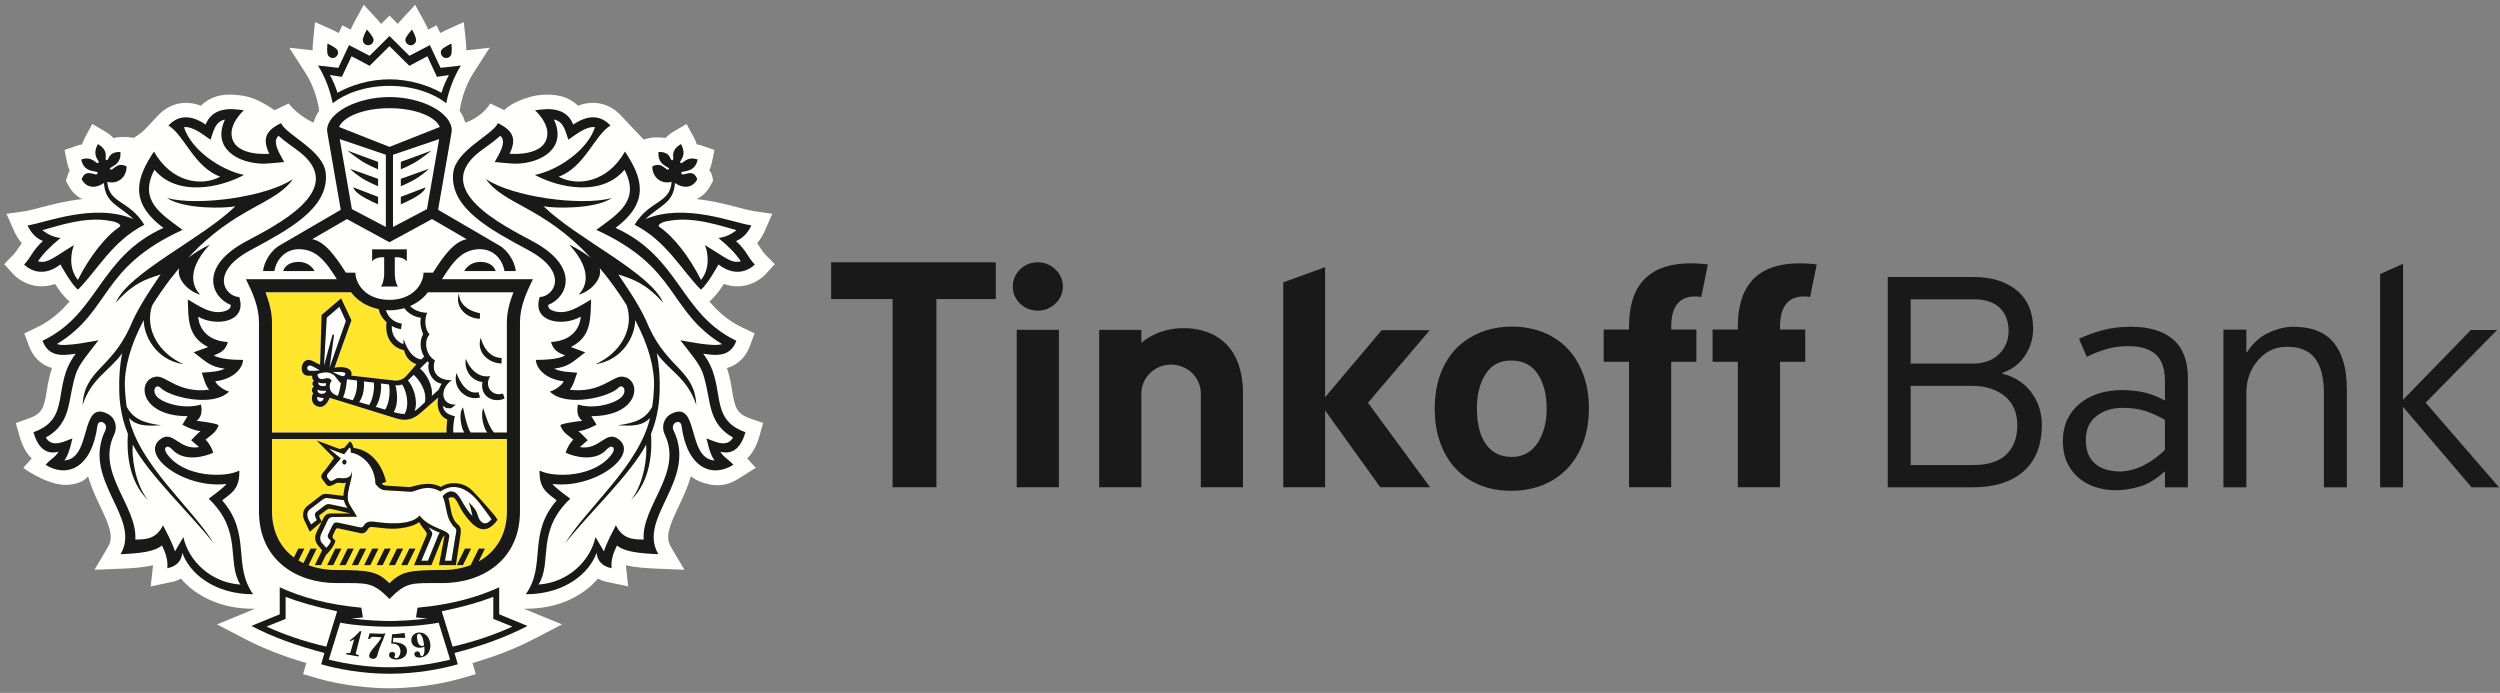<svg xmlns="http://www.w3.org/2000/svg" width="267" height="74" viewBox="0 0 267 74">
  <rect x="0" y="0" width="267" height="74" fill="#808080" stroke="none"/>
  <g fill="none" fill-rule="evenodd">
    <path fill="#1A1919" d="M204.062 41.213L204.062 49.666 210.727 49.666C212.324 49.666 213.51 49.287 214.285 48.528 215.06 47.768 215.448 46.733 215.448 45.422 215.448 44.066 214.997 43.024 214.094 42.3 213.192 41.575 212.046 41.213 210.657 41.213L204.062 41.213zM204.062 31.966L204.062 38.832 210.639 38.832C211.862 38.832 212.814 38.496 213.494 37.824 214.175 37.153 214.516 36.327 214.516 35.348 214.516 34.323 214.205 33.503 213.581 32.888 212.958 32.273 212.024 31.966 210.777 31.966L204.062 31.966zM218.07 45.378C218.07 47.52 217.426 49.168 216.138 50.319 214.85 51.471 213.021 52.047 210.652 52.047L201.611 52.047 201.611 29.585 210.81 29.585C212.7 29.585 214.228 30.061 215.393 31.013 216.556 31.967 217.139 33.338 217.139 35.13 217.139 36.163 216.848 37.116 216.267 37.988 215.686 38.861 214.884 39.47 213.861 39.814L213.861 39.917C214.459 40.055 215.017 40.286 215.534 40.608 216.052 40.931 216.501 41.334 216.88 41.818 217.259 42.302 217.553 42.843 217.76 43.443 217.967 44.042 218.07 44.686 218.07 45.378L218.07 45.378zM231.216 44.835C230.529 44.445 229.841 44.134 229.154 43.904 228.467 43.674 227.641 43.559 226.68 43.559 225.58 43.559 224.652 43.853 223.896 44.439 223.141 45.025 222.762 45.871 222.762 46.975 222.762 48.079 223.083 48.919 223.724 49.494 224.366 50.069 225.294 50.357 226.508 50.357 227.401 50.311 228.255 50.069 229.068 49.632 229.881 49.195 230.597 48.665 231.216 48.044L231.216 44.835zM227.593 34.899C229.548 34.899 231.049 35.352 232.096 36.262 233.143 37.17 233.666 38.533 233.666 40.35L233.666 52.047 231.216 52.047 231.216 50.391 231.147 50.391C230.25 51.196 229.358 51.725 228.473 51.978 227.587 52.231 226.742 52.358 225.937 52.358 225.27 52.358 224.602 52.26 223.936 52.065 223.268 51.87 222.665 51.561 222.124 51.137 221.583 50.713 221.146 50.168 220.813 49.503 220.479 48.838 220.313 48.024 220.313 47.062 220.313 46.236 220.468 45.491 220.778 44.826 221.089 44.161 221.526 43.593 222.09 43.123 222.653 42.653 223.32 42.292 224.091 42.04 224.861 41.788 225.707 41.662 226.627 41.662 227.363 41.662 228.105 41.735 228.853 41.881 229.6 42.028 230.388 42.327 231.216 42.779L231.216 40.692C231.216 39.392 230.89 38.448 230.236 37.856 229.584 37.265 228.605 36.968 227.299 36.968 226.474 36.968 225.707 37.072 224.997 37.279 224.286 37.486 223.576 37.762 222.866 38.107L222.038 36.188C222.843 35.803 223.694 35.493 224.591 35.255 225.488 35.017 226.489 34.899 227.593 34.899L227.593 34.899zM250.642 52.047L248.192 52.047 248.192 41.938C248.192 40.35 247.881 39.137 247.261 38.297 246.639 37.457 245.627 37.037 244.224 37.037 243.189 37.037 242.303 37.377 241.567 38.055 240.831 38.734 240.336 39.557 240.083 40.522 239.968 40.983 239.911 41.477 239.911 42.006L239.911 52.047 237.461 52.047 237.461 35.209 239.911 35.209 239.911 37.589 239.98 37.624C240.599 36.658 241.366 35.963 242.284 35.537 243.201 35.111 244.084 34.899 244.933 34.899 246.881 34.899 248.32 35.468 249.249 36.606 250.177 37.745 250.642 39.396 250.642 41.557L250.642 52.047"/>
    <polyline fill="#1A1919" points="259.061 43.007 266.686 35.243 263.891 35.243 256.646 42.696 256.646 28.17 254.196 29.274 254.196 52.047 256.646 52.047 256.646 43.455 263.961 52.047 266.894 52.047 259.061 43.007"/>
    <polyline fill="#1A1919" points="88.765 31.939 95.328 31.939 95.328 52.038 100.01 52.038 100.01 31.939 106.35 31.939 106.35 28.018 88.765 28.018 88.765 31.939"/>
    <polyline fill="#1A1919" points="152.696 35.266 147.558 35.266 141.521 42.422 141.521 28.533 137.052 30.153 137.052 52.038 141.521 52.038 141.521 43.838 147.417 52.038 152.731 52.038 146.099 43.015 152.696 35.266"/>
    <path fill="#1A1919" d="M164.937 45.666C164.771 46.288 164.531 46.832 164.225 47.302 163.912 47.775 163.528 48.143 163.066 48.404 162.601 48.669 162.074 48.801 161.479 48.801 160.266 48.801 159.34 48.345 158.698 47.441 158.055 46.535 157.733 45.254 157.733 43.598 157.733 42.131 158.045 40.912 158.66 39.95 159.283 38.984 160.182 38.503 161.372 38.503 162.632 38.503 163.582 38.98 164.222 39.932 164.866 40.886 165.184 42.131 165.184 43.67 165.184 44.381 165.102 45.045 164.937 45.666M167.408 37.228C166.689 36.471 165.82 35.89 164.805 35.489 163.792 35.087 162.683 34.884 161.479 34.884 160.274 34.884 159.165 35.087 158.151 35.489 157.134 35.89 156.266 36.463 155.531 37.21 154.803 37.957 154.234 38.877 153.831 39.965 153.433 41.054 153.23 42.291 153.23 43.67 153.23 45.001 153.425 46.206 153.816 47.285 154.204 48.366 154.752 49.284 155.462 50.042 156.17 50.799 157.024 51.383 158.028 51.798 159.03 52.21 160.158 52.417 161.408 52.417 162.61 52.417 163.719 52.215 164.736 51.815 165.751 51.415 166.622 50.831 167.355 50.076 168.087 49.315 168.66 48.392 169.072 47.302 169.485 46.213 169.694 44.976 169.694 43.598 169.694 42.27 169.491 41.061 169.088 39.984 168.689 38.905 168.128 37.986 167.408 37.228M110.858 28.017C110.093 28.017 109.454 28.274 108.937 28.776 108.429 29.286 108.167 29.896 108.167 30.614 108.167 31.308 108.429 31.904 108.937 32.417 109.454 32.921 110.093 33.174 110.858 33.174 111.575 33.174 112.196 32.921 112.722 32.417 113.249 31.904 113.512 31.308 113.512 30.614 113.512 29.896 113.249 29.286 112.722 28.776 112.196 28.274 111.575 28.017 110.858 28.017"/>
    <polygon fill="#1A1919" points="108.586 52.038 113.091 52.038 113.091 35.224 108.586 35.224"/>
    <path fill="#1A1919" d="M127.025 35.068C123.75 34.826 121.898 36.616 121.898 36.616L121.898 35.232 117.393 35.232 117.393 52.038 121.898 52.038 121.898 42.022C121.898 40.321 123.32 38.94 125.074 38.94 126.827 38.94 128.249 40.321 128.249 42.022L128.249 52.038 132.752 52.038 132.752 42.092C132.752 36.821 129.692 35.265 127.025 35.068M173.978 34.884L173.978 35.195 171.277 35.195 171.277 38.641 173.978 38.641 173.978 52.038 178.482 52.038C178.482 52.038 178.482 43.974 178.484 38.641L181.174 38.641 181.174 35.195 178.486 35.195 178.486 34.844C178.486 32.524 179.572 31.383 181.699 31.718L182.4 28.24C175.549 27.423 173.978 31.069 173.978 34.884M185.6 34.884L185.6 35.195 182.901 35.195 182.901 38.641 185.6 38.641 185.6 52.038 190.107 52.038C190.107 52.038 190.107 43.974 190.108 38.641L192.799 38.641 192.799 35.195 190.11 35.195 190.11 34.844C190.11 32.524 191.196 31.383 193.321 31.718L194.024 28.24C187.172 27.423 185.6 31.069 185.6 34.884"/>
    <path fill="#D0D5D6" d="M19.579,57.357 L18.679,58.884 C18.358,57.878 17.776,56.834 17.401,56.096 C16.681,57.582 15.54,57.612 14.443,57.62 C14.685,54.059 10.214,50.478 12.179,46.416 C12.571,45.603 12.317,44.609 11.47,44.183 C8.47,42.659 9.859,48.981 6.861,49.171 C7.435,48.454 7.652,46.953 7.738,46.823 C7.1,46.989 5.572,47.959 4.886,46.716 C6.638,45.762 7.142,44.327 7.417,42.886 C7.766,41.063 7.926,40.219 8.281,39.469 C8.65,38.668 9.242,37.974 10.508,36.332 C10.208,36.378 6.833,37.088 6.077,36.734 C11.91,33.152 10.595,28.596 19.493,24.535 C17.161,22.803 14.774,21.422 16.485,18.111 C18.922,21.039 23.554,20.026 26.055,18.665 C23.583,18.17 20.399,15.994 19.641,13.57 C20.574,13.426 21.78,14.436 22.475,14.907 C22.809,14.013 22.942,12.972 24.026,12.746 C22.581,15.843 25.438,17.453 28.163,17.466 C28.584,17.466 30.347,17.291 30.347,17.291 C30.067,16.711 28.927,15.129 29.756,14.488 C30.422,15.114 31.216,15.613 31.941,16.168 C37.239,20.268 29.422,24.07 26.224,25.795 C21.205,28.507 22.548,31.732 24.645,32.557 C24.636,32.924 24.411,33.085 24.063,33.198 C22.597,33.688 21.22,32.642 20.051,31.971 C20.122,33.995 19.984,35.94 22.22,37.054 L20.678,37.618 C22.004,38.624 22.407,39.158 24.004,39.366 C23.258,39.727 22.333,39.721 21.541,39.795 C21.741,40.356 21.906,41.114 22.325,41.617 C19.057,42.004 17.75,40.139 16.74,40.216 C14.585,40.376 14.719,44.433 20.023,44.439 L19.473,45.346 C19.473,45.346 20.479,45.933 21.398,46.046 C21.046,46.331 20.705,46.716 20.409,47.01 L21.256,47.739 C19.092,48.128 18.478,45.825 17.075,46.936 C14.933,48.633 19.655,52.216 24.183,51.681 C23.802,52.168 22.74,52.884 22.279,53.257 C25.97,56.743 24.149,60.024 25.667,62.428 C22.487,62.217 20.13,59.882 19.579,57.357 M23.727,53.437 C24.751,52.623 25.597,52.217 25.557,50.254 C24.02,51.038 19.658,50.997 17.837,48.488 C17.321,47.776 17.871,47.417 18.37,47.978 C19.616,49.392 21.926,48.751 22.769,48.342 C22.636,47.858 22.261,47.224 21.946,46.953 C22.261,46.641 23.153,46.181 23.337,45.385 C22.858,45.126 21.008,44.941 21.008,44.941 C21.306,44.657 21.676,44.256 21.455,43.197 C19.565,43.778 17.23,42.99 16.699,42.289 C16.177,41.602 16.711,40.957 17.147,41.41 C18.089,42.401 22.732,43.534 24.46,41.813 C23.818,41.637 23.111,41.063 22.982,40.709 C24.58,40.549 25.856,39.605 25.96,38.429 C25.076,38.429 23.407,38.365 22.839,37.937 C23.606,37.654 24.088,37.376 24.33,36.519 C21.407,36.342 21.176,34.171 21.161,33.811 C23.063,34.909 26.414,34.423 25.548,31.718 C23.968,31.634 22.37,29.071 26.725,26.714 C30.682,24.574 35.185,22.264 34.789,18.46 C34.529,16.029 30.521,14.367 30.013,13.135 C28.341,13.931 28.002,14.855 28.757,16.403 C28.757,16.403 25.033,16.774 24.739,14.481 C24.61,13.452 25.297,12.489 26.034,11.755 C25.617,11.755 22.809,11.004 21.963,13.291 C20.387,12.217 19.043,12.256 17.982,13.389 C19.674,14.395 20.723,17.838 23.519,18.855 C21.529,19.935 18.312,19.481 16.434,16.168 C14.658,18.845 13.636,21.495 17.444,24.324 C10.511,27.481 10.561,33.51 4.531,36.384 C5.144,38.027 6.434,38.027 8.076,37.77 C5.468,41.159 7.69,44.703 3.564,46.153 C3.949,47.534 4.724,48.635 6.248,48.232 C5.814,48.908 5.529,48.893 4.855,49.636 C7.111,51.057 9.787,50.027 10.393,45.47 C10.502,44.657 11.623,45.165 11.234,45.963 C8.662,51.282 15.166,55.282 12.865,59.184 C14.896,59.099 16.439,58.942 17.288,58.255 C17.701,59.074 17.948,59.885 17.86,60.684 C18.98,60.457 19.389,59.791 19.466,59.035 C20.201,61.174 22.826,63.463 27.029,63.463 C24.8,60.29 26.875,57.067 23.727,53.437"/>
    <path fill="#D0D5D6" d="M13.759 44.638C14.524 45.437 15.454 45.519 17.216 45.407 15.28 45.174 14.194 44.703 13.52 43.418 13.419 42.756 13.354 42.047 13.326 41.288 13.266 39.252 13.936 36.826 15.344 34.171 15.334 35.837 16.656 38.456 19.601 38.892 16.951 37.734 15.396 35.126 16.243 32.604 16.795 31.721 17.418 30.811 18.113 29.887 18.463 29.44 18.802 29.01 19.135 28.609 18.778 29.897 20.336 31.227 21.378 31.449 20.812 30.898 19.601 29.107 22.399 26.114 21.617 26.482 20.754 27.005 20.1 27.518 25.186 22.022 29.364 21.869 31.285 19.105 28.503 21.006 21.14 22.032 17.832 21.134 19.658 22.355 24.059 22.243 25.134 22.016 21.545 25.505 13.71 29.107 12.354 32.314 14.264 30.22 15.497 29.836 17.149 29.296 15.848 31.238 14.676 32.947 13.868 34.928 11.784 39.455 8.996 39.512 8.813 43.247 9.764 40.353 11.693 39.62 13.031 37.719 12.794 38.933 12.685 40.277 12.727 41.832 12.774 43.521 13.112 45.005 13.649 46.332 13.513 48.179 13.678 51.331 15.794 53.412 14.356 51.591 14.047 48.633 14.175 47.479 15.831 50.676 20.556 55.09 22.839 58.058 20.556 54.242 14.958 49.783 13.759 44.638M66.04 29.296C67.686 29.838 68.926 30.22 70.833 32.314 69.479 29.107 61.638 25.504 58.049 22.015 59.129 22.242 63.528 22.355 65.354 21.134 62.049 22.032 54.683 21.006 51.9 19.105 53.823 21.869 57.999 22.023 63.086 27.518 62.434 27.005 61.569 26.482 60.786 26.114 63.582 29.107 62.374 30.895 61.807 31.449 62.85 31.227 64.406 29.899 64.051 28.609 64.385 29.01 64.727 29.44 65.073 29.887 65.773 30.811 66.391 31.721 66.942 32.604 67.79 35.126 66.23 37.734 63.588 38.892 66.533 38.457 67.855 35.837 67.84 34.171 69.248 36.826 69.923 39.252 69.859 41.288 69.834 42.047 69.765 42.756 69.667 43.418 68.99 44.703 67.904 45.175 65.975 45.407 67.733 45.519 68.657 45.437 69.431 44.638 68.228 49.783 62.631 54.24 60.347 58.058 62.631 55.09 67.35 50.676 69.011 47.479 69.14 48.633 68.83 51.591 67.396 53.412 69.508 51.331 69.673 48.179 69.538 46.331 70.073 45.003 70.407 43.521 70.458 41.832 70.508 40.277 70.391 38.933 70.155 37.719 71.493 39.62 73.422 40.353 74.374 43.247 74.194 39.512 71.405 39.455 69.317 34.928 68.512 32.947 67.343 31.238 66.04 29.296"/>
    <path fill="#D0D5D6" d="M75.457 46.823C75.537 46.953 75.749 48.454 76.324 49.172 73.324 48.981 74.717 42.659 71.716 44.183 70.869 44.609 70.616 45.603 71.01 46.416 72.973 50.478 68.5 54.059 68.751 57.62 67.646 57.612 66.498 57.582 65.782 56.096 65.412 56.834 64.825 57.878 64.507 58.884L63.609 57.357C63.053 59.882 60.697 62.218 57.52 62.428 59.029 60.024 57.217 56.743 60.907 53.257 60.445 52.887 59.386 52.168 59.003 51.681 63.534 52.216 68.256 48.633 66.11 46.936 64.709 45.825 64.091 48.128 61.932 47.739L62.778 47.01C62.483 46.714 62.137 46.332 61.788 46.046 62.71 45.933 63.713 45.346 63.713 45.346L63.163 44.439C68.469 44.433 68.595 40.376 66.449 40.216 65.44 40.139 64.127 42.006 60.862 41.618 61.275 41.114 61.444 40.354 61.647 39.795 60.861 39.721 59.927 39.727 59.184 39.366 60.781 39.157 61.182 38.624 62.508 37.618L60.971 37.054C63.203 35.94 63.067 33.994 63.133 31.971 61.969 32.644 60.586 33.688 59.126 33.198 58.778 33.085 58.551 32.924 58.542 32.557 60.639 31.732 61.975 28.507 56.963 25.795 53.767 24.07 45.946 20.268 51.246 16.167 51.97 15.613 52.76 15.114 53.427 14.488 54.258 15.129 53.122 16.711 52.837 17.291 52.837 17.291 54.599 17.468 55.017 17.468 57.749 17.453 60.611 15.841 59.163 12.746 60.247 12.972 60.375 14.013 60.706 14.907 61.403 14.436 62.611 13.426 63.546 13.57 62.787 15.994 59.607 18.17 57.133 18.665 59.631 20.026 64.264 21.039 66.7 18.111 68.411 21.422 66.028 22.803 63.692 24.537 72.589 28.596 71.277 33.15 77.112 36.734 76.358 37.088 72.976 36.376 72.674 36.332 73.947 37.974 74.54 38.668 74.909 39.469 75.262 40.219 75.418 41.061 75.767 42.886 76.046 44.327 76.55 45.762 78.299 46.714 77.614 47.959 76.087 46.989 75.457 46.823M75.11 37.77C76.751 38.025 78.042 38.025 78.655 36.382 72.624 33.51 72.674 27.481 65.74 24.324 69.551 21.495 68.524 18.845 66.755 16.167 64.879 19.481 61.651 19.935 59.671 18.855 62.463 17.838 63.515 14.395 65.205 13.389 64.148 12.256 62.795 12.217 61.225 13.291 60.371 11.002 57.571 11.755 57.15 11.755 57.883 12.488 58.578 13.452 58.447 14.481 58.157 16.774 54.431 16.405 54.431 16.405 55.181 14.855 54.848 13.931 53.176 13.135 52.663 14.368 48.66 16.029 48.403 18.459 48.002 22.264 52.506 24.574 56.463 26.714 60.818 29.071 59.219 31.634 57.642 31.718 56.767 34.423 60.121 34.909 62.025 33.811 62.016 34.171 61.776 36.342 58.853 36.519 59.099 37.376 59.58 37.654 60.348 37.939 59.775 38.365 58.11 38.429 57.225 38.429 57.332 39.605 58.608 40.547 60.206 40.706 60.078 41.061 59.369 41.637 58.728 41.813 60.455 43.534 65.095 42.401 66.04 41.41 66.472 40.957 67.003 41.602 66.489 42.288 65.954 42.99 63.621 43.778 61.731 43.197 61.514 44.256 61.88 44.657 62.175 44.941 62.175 44.941 60.326 45.126 59.848 45.385 60.028 46.181 60.926 46.641 61.24 46.953 60.926 47.224 60.552 47.858 60.418 48.342 61.265 48.751 63.576 49.391 64.813 47.978 65.318 47.417 65.866 47.775 65.354 48.488 63.528 50.997 59.169 51.037 57.629 50.254 57.586 52.217 58.434 52.623 59.459 53.438 56.31 57.067 58.389 60.29 56.16 63.463 60.357 63.463 62.985 61.174 63.722 59.035 63.803 59.791 64.206 60.457 65.326 60.684 65.24 59.885 65.489 59.074 65.895 58.255 66.747 58.942 68.296 59.099 70.319 59.184 68.022 55.282 74.527 51.282 71.949 45.963 71.566 45.164 72.686 44.657 72.794 45.47 73.397 50.027 76.076 51.057 78.334 49.636 77.653 48.893 77.374 48.908 76.941 48.232 78.46 48.635 79.236 47.534 79.626 46.153 75.498 44.703 77.719 41.158 75.11 37.77M33.122 54.365L34.362 53.424C34.582 53.256 34.723 53.15 34.977 53.183L36.724 53.412C36.819 53.832 37.098 54.242 37.098 54.242L35.24 53.85C34.977 53.819 34.9 53.832 34.652 54.009L33.773 54.674C33.599 54.812 33.594 55.026 33.692 55.239L33.835 55.546 33.219 56.011 32.985 55.568C32.746 55.095 32.73 54.665 33.122 54.365M35.961 51.081L35.637 51.252C35.415 51.381 35.301 51.439 35.108 51.196L34.967 51.02C34.899 50.937 34.875 50.728 35.019 50.572L36.402 48.957 35.126 47.911 36.751 48.51 37.345 47.769C37.519 47.919 37.458 48.347 37.458 48.347 38.116 48.347 40.027 49.296 40.1 51.675 40.1 51.675 40.531 52.314 41.082 52.348L43.897 52.518C44.362 52.518 45.529 51.629 47.029 52.47 47.408 52.24 47.814 52.058 48.231 52.012 49.551 51.914 50.524 52.835 51.249 53.761 51.778 54.432 52.503 55.46 52.503 55.46 52.192 55.83 51.883 55.955 51.626 55.861 51.234 55.663 51.11 55.347 50.986 54.912 50.789 54.221 50.028 53.63 50.028 53.63 50.285 54.095 50.34 54.621 50.463 55.103 49.364 54.016 49.155 52.684 48.387 52.503 48.045 52.418 47.652 52.562 47.282 52.99 47.671 53.888 47.652 54.933 48.048 55.629 48.35 56.152 48.412 56.198 48.549 56.313 48.874 56.546 48.688 56.963 48.639 57.269L48.222 59.883 47.521 59.883 47.983 57.324C48.124 56.546 45.936 56.546 44.816 55.06 43.861 56.174 41.184 55.895 40.027 55.721 39.56 55.653 39.105 55.681 38.847 56.142 38.698 56.402 38.444 56.324 38.291 56.286L36.18 55.83C35.809 55.744 35.649 55.818 35.484 56.158L35.06 57.033C34.967 57.238 34.971 57.386 35.139 57.55L35.341 57.765C35.221 58.187 34.839 58.505 34.839 58.505L34.377 57.987C34.154 57.725 34.143 57.343 34.321 56.972L35.004 55.548C35.084 55.392 35.228 55.219 35.518 55.219L38.131 55.176 37.33 53.874C36.733 52.895 37.722 51.154 37.575 50.331 37.501 51.435 36.169 50.93 35.961 51.081M46.833 57.104L45.706 59.883 45.005 59.883 46.131 57.192C46.248 56.846 46.027 56.682 45.746 56.301 46.163 56.538 46.463 56.69 46.971 56.887 46.925 56.963 46.873 57.008 46.833 57.104M33.085 56.789L34.353 55.714 34.16 55.326C34.022 55.053 34.096 55.032 34.244 54.925L34.91 54.426C35.066 54.298 35.228 54.313 35.421 54.359L37.43 54.832 35.31 54.832C34.817 54.864 34.674 55.053 34.501 55.414L34.353 55.714 33.807 56.834C33.621 57.22 33.526 57.733 34.012 58.316L34.398 58.772 33.617 60.356 34.276 60.356 34.815 59.255C34.858 59.216 35.658 58.49 35.825 57.733 35.597 57.548 35.432 57.416 35.559 57.152L35.805 56.629C35.883 56.454 35.912 56.382 36.145 56.43L38.257 56.887C38.52 56.957 38.906 57.073 39.187 56.65 39.478 56.207 39.516 56.256 40.186 56.324L41.263 56.437C42.735 56.577 44.204 56.207 44.778 55.754 44.977 56.212 45.375 56.562 45.562 56.917 45.63 57.048 45.517 57.235 45.425 57.467L44.216 60.356 46.08 60.356 47.136 57.716C47.234 57.467 47.375 57.265 47.487 57.167L46.881 60.356 48.688 60.356 49.17 57.196C49.275 56.498 49.213 56.269 48.877 55.983 48.121 55.347 48.139 54.009 47.895 53.196 48.025 53.123 48.172 53.085 48.35 53.106 48.745 53.146 49.04 54.151 49.505 54.797 50.429 56.099 51.698 57.536 53.146 55.512 53.005 55.282 52.85 55.069 52.677 54.87L52.273 54.398C52.038 54.135 50.915 52.853 50.45 52.39 49.387 51.323 47.757 51.484 47.108 52.002 45.636 51.233 44.084 52.042 43.717 52.012L41.183 51.859C41.069 51.852 40.892 51.812 40.77 51.616L41.239 51.461C40.798 49.627 39.69 48.09 37.755 47.828 37.755 47.828 37.642 47.248 37.348 47.136L36.77 47.818C36.607 47.84 36.428 47.889 36.283 47.953L33.813 47.035 35.668 48.908C35.668 48.908 34.705 50.27 34.432 50.548 34.251 50.802 34.269 51.002 34.471 51.247L34.832 51.72C35.019 51.962 35.221 51.955 35.518 51.802L35.925 51.591C36.099 51.442 36.697 51.735 36.95 51.502 36.786 52.035 36.708 52.547 36.668 52.956L35.004 52.755C34.639 52.708 34.475 52.755 34.251 52.929L32.832 54.022C32.368 54.379 32.223 54.994 32.512 55.591L33.085 56.789M38.503 20.837C39.181 21.305 40.379 21.805 40.379 21.805L40.379 21.007 37.742 19.997C37.742 19.997 37.742 20.32 38.503 20.837M40.379 19.874L40.379 19.084 37.385 18.013C37.385 18.013 37.742 18.393 38.503 18.915 39.181 19.381 40.379 19.874 40.379 19.874M40.379 18.072L40.379 17.272 37.101 16.066C37.101 16.066 37.742 16.586 38.503 17.104 39.181 17.572 40.379 18.072 40.379 18.072"/>
    <path fill="#D0D5D6" d="M49.587 28.933L52.941 28.933C52.8 28.448 52.278 27.957 51.301 27.957 50.374 27.957 49.82 28.491 49.587 28.933M46.08 16.066L42.808 17.272 42.808 18.072C42.808 18.072 44.008 17.573 44.681 17.104 45.444 16.586 46.08 16.066 46.08 16.066M45.444 19.997L42.808 21.007 42.808 21.805C42.808 21.805 44.005 21.305 44.682 20.837 45.444 20.32 45.444 19.997 45.444 19.997M45.799 18.013L42.808 19.084 42.808 19.874C42.808 19.874 44.008 19.381 44.682 18.915 45.444 18.393 45.799 18.013 45.799 18.013M31.876 27.957C30.9 27.957 30.377 28.448 30.241 28.933L33.594 28.933C33.357 28.491 32.807 27.957 31.876 27.957"/>
    <path fill="#D0D5D6" d="M41.593,15.671 L36.209,13.544 C36.665,12.461 38.777,11.538 41.593,11.538 C44.409,11.538 46.518,12.461 46.974,13.544 L41.593,15.671 Z M45.602,22.318 L41.97,24.226 L41.97,16.516 L46.902,14.84 L45.602,22.318 Z M49.846,25.533 C48.483,25.77 47.316,27.436 46.356,28.933 L46.248,29.107 L45.226,29.107 L45.225,29.284 C45.116,30.441 44.019,32.014 41.591,32.014 C40.47,32.014 39.626,31.671 39.046,31.203 C38.541,30.794 38.227,30.288 38.073,29.807 C38.015,29.628 37.979,29.455 37.963,29.284 L37.955,29.107 L36.939,29.107 L36.83,28.933 C35.866,27.436 34.697,25.77 33.342,25.533 L37.045,23.385 L41.593,25.857 L46.137,23.385 L49.846,25.533 Z M54.839,31.203 C54.452,32.216 54.137,33.311 54.137,34.407 L54.137,46.187 L52.767,46.187 C52.146,45.585 51.62,43.574 51.62,43.574 C51.28,44.301 51.669,45.762 52.035,46.187 L50.27,46.187 C49.834,45.597 49.455,43.505 49.455,43.505 C48.928,44.106 49.262,45.735 49.589,46.187 L48.418,46.187 C48.342,45.351 48.581,44.439 48.581,44.439 C47.971,44.326 47.317,44.002 47.32,43.319 C47.629,43.611 47.754,43.607 48.185,43.599 L48.684,43.206 C47.029,43.258 46.955,41.446 48.262,40.596 C46.955,40.638 45.975,39.861 46.454,38.468 C45.52,37.986 45.192,36.41 45.881,35.718 C45.382,35.176 45.299,34.117 45.618,33.391 C44.959,33.391 44.216,33.126 43.802,32.676 C43.77,32.691 43.733,32.702 43.698,32.713 C44.523,32.376 45.22,31.854 45.694,31.203 L54.839,31.203 Z M54.14,54.603 C54.14,57.061 53.005,58.925 51.118,59.962 L51.796,58.585 L51.141,58.585 L50.273,60.347 C49.375,60.688 48.353,60.874 47.224,60.874 C43.778,60.874 42.867,61.015 41.596,62.285 C40.316,61.015 39.407,60.874 35.968,60.874 C34.845,60.874 33.829,60.69 32.93,60.356 L32.956,60.356 L33.823,58.585 L33.168,58.585 L32.406,60.133 C32.225,60.047 32.05,59.955 31.877,59.854 L32.506,58.585 L31.857,58.585 L31.39,59.531 C29.914,58.443 29.046,56.748 29.046,54.603 L29.046,46.879 L54.14,46.879 L54.14,54.603 Z M37.058,40.497 L38.117,40.627 C38.196,41.208 38.044,42.191 37.666,42.738 L36.642,42.441 C36.914,41.79 36.984,41.189 37.058,40.497 L37.058,40.497 Z M35.536,39.721 C35.536,39.721 36.506,39.674 36.78,39.778 C36.984,39.862 36.846,40.201 36.586,40.165 C36.31,40.131 35.536,39.721 35.536,39.721 L35.536,39.721 Z M35.47,35.865 L34.6,39.048 L34.897,33.917 L36.249,32.761 L36.936,34.27 L35.199,39.252 L35.656,35.898 C35.701,35.663 35.509,35.638 35.47,35.865 L35.47,35.865 Z M34.801,41.168 C34.343,41.354 33.877,41.104 34.021,40.807 C34.232,41.002 34.824,40.907 34.824,40.907 L34.801,41.168 Z M33.943,41.593 C34.153,41.798 34.792,41.721 34.792,41.721 L34.817,41.847 C34.538,42.218 33.765,42.052 33.943,41.593 L33.943,41.593 Z M32.941,39.546 C32.697,39.383 32.807,39.028 33.078,39.028 C33.373,39.035 33.768,39.371 34.16,39.539 C34.16,39.539 33.137,39.675 32.941,39.546 L32.941,39.546 Z M33.911,42.364 C33.911,42.364 34.205,42.49 34.575,42.518 C34.532,42.72 34.377,42.918 34.125,42.861 C33.917,42.815 33.823,42.555 33.911,42.364 L33.911,42.364 Z M34.599,40.443 C34.107,40.602 33.89,40.248 33.914,39.947 C34.875,39.593 35.303,39.821 35.586,40.002 C35.846,40.165 36.059,40.627 36.409,40.919 C36.35,41.312 36.228,41.884 36.087,42.267 C35.104,42.013 35.052,41.147 35.421,40.617 C35.213,40.376 34.995,40.315 34.599,40.443 L34.599,40.443 Z M38.866,40.725 L39.92,40.85 C40.023,41.432 39.827,42.659 39.429,43.247 L38.355,42.937 C38.784,42.373 38.942,41.371 38.866,40.725 L38.866,40.725 Z M40.678,40.947 L41.548,41.057 C41.685,41.777 41.596,43.026 41.136,43.739 L40.122,43.443 C40.567,42.842 40.773,41.602 40.678,40.947 L40.678,40.947 Z M42.236,41.14 L42.255,41.14 C42.481,41.174 42.719,41.137 42.936,41.046 C43.405,41.721 43.772,43.247 43.209,44.203 C42.89,44.205 42.576,44.151 42.284,44.069 L42.05,43.999 C42.526,43.258 42.454,41.957 42.236,41.14 L42.236,41.14 Z M43.564,40.627 L44.179,40.024 C44.81,40.571 45.633,41.798 45.375,42.961 L44.703,43.574 C44.567,43.709 44.421,43.81 44.277,43.899 C44.694,42.858 44.16,41.262 43.564,40.627 L43.564,40.627 Z M47.182,40.973 C47.047,41.152 46.936,41.364 46.866,41.591 L46.117,42.281 C46.267,41.184 45.532,39.888 44.859,39.36 L45.658,38.579 L45.814,38.738 C45.548,39.438 46.068,40.807 47.182,40.973 L47.182,40.973 Z M45.192,35.672 C44.798,36.424 44.838,37.291 45.3,38.077 L44.993,38.379 C43.65,38.214 43.12,36.21 43.12,36.21 C43.095,36.385 43.077,36.568 43.08,36.743 C42.297,36.454 41.799,35.758 41.84,34.803 C42.137,34.97 42.471,35.086 42.826,35.149 L42.916,34.561 C41.978,34.398 41.43,33.811 41.219,33.119 C41.177,33.113 41.136,33.106 41.094,33.098 C41.259,33.113 41.425,33.126 41.596,33.126 C42.151,33.126 42.68,33.04 43.176,32.895 C43.566,33.45 44.258,33.847 44.953,33.925 C44.843,34.382 44.896,34.959 45.192,35.672 L45.192,35.672 Z M37.49,31.203 C38.138,32.09 39.19,32.746 40.434,33.005 C40.541,33.473 40.792,33.983 41.288,34.398 C41.083,35.775 41.675,37.061 43.157,37.404 C43.311,38.104 43.748,38.635 44.477,38.888 L43.447,40.078 C43.055,40.535 42.541,40.682 42.114,40.627 L37.511,40.104 C37.709,39.592 37.18,38.999 35.724,39.253 L37.534,34.197 L36.428,31.848 L34.337,33.633 L34.183,38.94 L33.296,38.502 C32.124,38 31.784,40.11 32.895,40.119 L33.335,40.124 C33.308,40.344 33.373,40.58 33.544,40.654 C33.335,40.743 33.274,41.137 33.537,41.275 C33.268,41.401 33.236,41.801 33.449,41.976 C33.216,42.364 33.182,43.212 33.988,43.424 C34.645,43.599 35.06,42.886 35.199,42.474 L42.358,44.691 C43.374,44.982 44.094,44.821 44.936,44.081 L46.805,42.447 C46.572,43.515 46.955,44.479 47.768,44.797 C47.768,44.797 47.65,45.753 47.689,46.187 L29.046,46.187 L29.046,34.407 C29.046,33.311 28.73,32.216 28.351,31.203 L37.49,31.203 Z M36.281,14.84 L41.208,16.516 L41.208,24.226 L37.58,22.318 L36.281,14.84 Z M48.252,13.923 C48.252,12.036 45.084,10.347 41.591,10.347 C38.095,10.347 34.927,12.036 34.927,13.923 L35.001,14.381 L36.391,22.39 L29.788,26.24 C29.083,26.653 28.203,27.791 28.091,28.933 L29.296,28.933 C29.495,27.792 30.399,26.524 32.087,26.6 C33.612,26.683 34.512,27.611 35.41,28.933 L35.641,29.284 L35.974,29.807 L26.26,29.807 C26.971,31.238 27.653,32.758 27.653,34.407 L27.653,54.603 C27.653,59.799 31.646,62.272 35.968,62.272 C39.304,62.272 39.754,62.122 41.596,63.962 C43.432,62.122 43.879,62.272 47.224,62.272 C51.545,62.272 55.537,59.799 55.537,54.603 L55.537,34.407 C55.537,32.758 56.212,31.238 56.925,29.807 L47.206,29.807 L47.543,29.284 L47.775,28.933 C48.666,27.611 49.571,26.683 51.096,26.6 C52.776,26.524 53.685,27.792 53.883,28.933 L55.087,28.933 C54.979,27.791 54.094,26.653 53.394,26.24 L46.79,22.39 L48.183,14.381 L48.252,13.923 L48.252,13.923 Z"/>
    <path fill="#D0D5D6" d="M53.569 38.817L53.577 38.226C51.768 38.184 51.349 36.044 51.349 36.044 50.821 37.618 52.204 38.79 53.569 38.817M51.28 42.435L51.096 41.875C49.553 42.27 48.757 39.822 48.757 39.822 48.259 41.602 49.985 42.861 51.28 42.435M52.353 40.165C50.508 40.458 49.749 38.31 49.749 38.31 49.545 39.479 50.303 40.664 51.522 40.791 51.248 42.316 52.666 43.099 53.893 42.555L53.716 42.025C52.65 42.378 51.65 41.325 52.353 40.165M51.248 34.035L51.263 33.446C48.827 32.941 49.033 31.265 49.033 31.265 48.506 32.844 49.887 34.01 51.248 34.035"/>
    <polyline fill="#D0D5D6" points="35.809 58.585 34.934 60.356 35.592 60.356 36.464 58.585 35.809 58.585"/>
    <polyline fill="#D0D5D6" points="37.124 58.585 36.253 60.356 36.914 60.356 37.779 58.585 37.124 58.585"/>
    <polyline fill="#D0D5D6" points="42.4 58.585 41.532 60.356 42.184 60.356 43.056 58.585 42.4 58.585"/>
    <polyline fill="#D0D5D6" points="43.724 58.585 42.847 60.356 43.506 60.356 44.374 58.585 43.724 58.585"/>
    <polyline fill="#D0D5D6" points="41.083 58.585 40.209 60.356 40.867 60.356 41.738 58.585 41.083 58.585"/>
    <polyline fill="#D0D5D6" points="48.788 60.356 49.443 60.356 50.315 58.585 49.658 58.585 48.788 60.356"/>
    <polyline fill="#D0D5D6" points="38.444 58.585 37.575 60.356 38.232 60.356 39.102 58.585 38.444 58.585"/>
    <polyline fill="#D0D5D6" points="39.76 58.585 38.89 60.356 39.551 60.356 40.42 58.585 39.76 58.585"/>
    <path fill="#D0D5D6" d="M36.776 49.074C36.656 49.074 36.552 49.193 36.552 49.345 36.552 49.49 36.656 49.609 36.776 49.609 36.902 49.609 37.006 49.49 37.006 49.345 37.006 49.193 36.902 49.074 36.776 49.074M36.51 8.189L37.545 5.988 39.472 7.01 41.594 4.914 43.72 7.01 45.642 5.988 46.671 8.189 47.947 7.991C47.622 8.606 47.374 9.143 47.145 9.896 45.749 9.08 43.672 8.452 41.594 8.452 39.512 8.452 37.441 9.08 36.042 9.896 35.809 9.143 35.567 8.606 35.236 7.991L36.51 8.189zM41.596 9.153C44.299 9.153 46.465 10.049 47.661 11.013 47.661 11.013 48.019 8.865 49.229 6.98L47.052 7.225 45.912 4.801 43.72 5.94 41.596 3.831 39.472 5.94 37.275 4.801 36.134 7.225 33.958 6.98C35.172 8.865 35.525 11.013 35.525 11.013 36.72 10.049 38.888 9.153 41.596 9.153L41.596 9.153z"/>
    <path fill="#D0D5D6" d="M43.818 4.814C44.136 4.841 44.415 4.603 44.442 4.287 44.473 3.974 44.011 3.128 44.011 3.128 44.011 3.128 43.319 3.873 43.297 4.192 43.268 4.505 43.505 4.783 43.818 4.814M47.387 6.11C47.671 6.261 48.014 6.147 48.166 5.866 48.317 5.591 48.219 4.635 48.219 4.635 48.219 4.635 47.297 5.048 47.147 5.33 47.003 5.609 47.108 5.957 47.387 6.11M39.365 4.814C39.686 4.783 39.92 4.505 39.891 4.192 39.863 3.873 39.178 3.128 39.178 3.128 39.178 3.128 38.717 3.974 38.747 4.287 38.771 4.603 39.054 4.841 39.365 4.814M35.799 6.11C36.081 5.957 36.188 5.609 36.036 5.33 35.888 5.048 34.967 4.635 34.967 4.635 34.967 4.635 34.872 5.591 35.025 5.866 35.172 6.147 35.518 6.261 35.799 6.11M75.292 26.16C75.527 26.683 75.993 28.501 74.878 29.887 73.609 27.348 71.861 25.175 70.45 24.237 70.14 24.038 70.619 23.681 71.488 23.567 74.123 23.069 77.208 24.185 78.675 24.574 77.992 25.088 77.435 25.315 76.739 25.403 77.806 26.297 78.581 27.054 79.135 27.897 78.097 28.155 77.518 27.5 75.292 26.16M78.611 25.729C79.372 25.459 79.96 24.731 80.252 24.063 78.318 23.782 73.177 21.625 68.953 23.383 70.535 21.879 71.955 21.686 72.088 19.525 72.747 19.997 73.856 20.263 74.479 19.137 74.045 17.848 72.942 18.892 72.79 18.537 72.573 18.047 74.178 18.692 74.522 17.019 73.274 16.59 72.901 17.609 72.679 17.373 72.473 17.147 73.472 16.719 72.736 15.371 71.436 16.13 72.114 16.987 71.84 17.08 71.506 17.214 71.768 16.167 70.334 16.216 70.193 17.756 71.684 17.807 71.436 18.052 71.144 18.352 70.755 17.165 69.67 17.766 69.69 19.011 70.695 19.693 71.738 19.4 71.57 21.766 69.401 21.325 67.784 23.989 71.205 25.743 72.752 28.804 74.858 30.916 75.554 30.426 76.744 28.229 76.744 28.229 79.022 29.995 80.626 28.237 80.626 28.237 79.841 27.434 79.812 26.824 78.611 25.729M40.959 67.693L39.478 67.637 39.307 68.232 39.493 68.24C39.554 68.24 39.554 68.125 39.607 68.062 39.638 68.039 39.906 67.995 40.119 68.017L40.74 68.064C40.373 68.825 39.417 69.542 39.429 70.046 39.444 70.315 39.716 70.371 39.877 70.361 40.176 70.352 40.272 70.14 40.35 69.817 40.529 69.067 40.893 68.494 41.155 67.637L40.971 67.644 40.959 67.693M41.97 68.577L41.995 68.121 43.283 68.121 43.216 67.611C42.863 67.622 42.346 67.738 41.869 67.741L41.782 68.737C42.379 68.711 42.768 68.971 42.768 69.597 42.768 69.829 42.615 70.266 42.346 70.298 42.284 70.307 42.202 70.285 42.163 70.254 42.033 70.157 42.203 70.052 42.203 69.89 42.203 69.685 41.991 69.611 41.851 69.636 41.629 69.649 41.548 69.792 41.548 69.969 41.548 70.337 42.092 70.438 42.328 70.438 42.856 70.438 43.467 70.144 43.467 69.545 43.467 68.758 42.587 68.593 41.97 68.577M45.058 68.984C44.601 68.984 44.535 68.269 44.535 67.923 44.535 67.824 44.626 67.687 44.726 67.687 45.144 67.687 45.26 68.659 45.293 68.933 45.225 68.959 45.144 68.984 45.058 68.984M44.767 67.551C44.308 67.551 43.928 67.895 43.928 68.365 43.928 69.107 44.724 69.351 45.315 69.069 45.388 69.645 45.271 70.059 45.052 70.073 44.865 70.073 44.892 69.933 44.865 69.816 44.816 69.59 44.641 69.53 44.457 69.59 44.265 69.645 44.235 69.817 44.268 69.943 44.354 70.236 44.715 70.243 44.887 70.221 45.648 70.134 45.964 69.572 45.964 68.947 45.964 68.222 45.55 67.551 44.767 67.551M38.435 67.399C38.367 67.482 38.05 67.88 37.366 68.388L37.422 68.491C37.498 68.449 37.618 68.393 37.825 68.269L37.422 69.675C37.401 69.752 37.308 69.761 37.262 69.752L37.021 69.716 36.977 69.883 38.285 70.117 38.324 69.954 38.099 69.902C38.033 69.883 37.99 69.837 38.003 69.761L38.598 67.424 38.435 67.399"/>
    <path fill="#D0D5D6" d="M48.342 69.061L47.182 65.285C49.652 64.776 51.374 64.25 52.687 63.742L52.687 66.098 54.725 66.919C53.003 67.704 50.867 68.483 48.342 69.061M41.596 71.267C39.288 71.267 37.04 70.922 35.114 70.45L36.339 66.495C37.152 66.682 39.181 66.931 41.596 66.931 44.011 66.931 46.033 66.682 46.851 66.495L48.078 70.45C46.146 70.922 43.894 71.267 41.596 71.267M28.457 66.919L30.5 66.098 30.5 63.742C31.812 64.25 33.535 64.776 36.005 65.285L34.848 69.061C32.327 68.483 30.187 67.704 28.457 66.919M53.318 65.606L53.318 62.72C51.086 63.742 48.247 64.572 44.595 64.902L44.428 65.933C44.74 65.976 45.131 66.015 45.658 66.047 44.301 66.235 42.555 66.325 41.596 66.325 40.635 66.325 38.89 66.235 37.534 66.047 38.056 66.015 38.447 65.976 38.759 65.933L38.594 64.902C34.94 64.572 32.096 63.742 29.869 62.72L29.869 65.606 26.842 66.85C29.083 68.017 31.665 68.968 34.645 69.737L34.294 70.946C36.004 71.445 38.732 71.955 41.596 71.955 44.457 71.955 47.187 71.445 48.893 70.946L48.54 69.737C51.521 68.968 54.105 68.017 56.347 66.85L53.318 65.606M4.051 27.897C4.604 27.054 5.374 26.297 6.45 25.406 5.747 25.315 5.196 25.088 4.509 24.574 5.978 24.185 9.07 23.069 11.701 23.567 12.565 23.681 13.054 24.038 12.737 24.237 11.322 25.175 9.575 27.348 8.304 29.885 7.194 28.501 7.66 26.683 7.895 26.16 5.672 27.5 5.091 28.155 4.051 27.897M6.442 28.229C6.442 28.229 7.632 30.426 8.326 30.916 10.434 28.804 11.983 25.743 15.402 23.989 13.784 21.325 11.611 21.771 11.454 19.402 12.489 19.693 13.498 19.008 13.519 17.766 12.43 17.171 12.044 18.355 11.75 18.052 11.506 17.802 12.996 17.756 12.853 16.217 11.417 16.173 11.683 17.214 11.344 17.08 11.075 16.984 11.75 16.128 10.447 15.371 9.715 16.725 10.716 17.146 10.508 17.373 10.288 17.609 9.911 16.59 8.667 17.019 9.003 18.692 10.613 18.047 10.395 18.537 10.243 18.892 9.143 17.85 8.711 19.139 9.329 20.263 10.441 19.997 11.095 19.527 11.231 21.695 12.65 21.874 14.236 23.383 10.012 21.625 4.87 23.781 2.93 24.064 3.225 24.731 3.813 25.459 4.572 25.724 3.377 26.829 3.349 27.436 2.561 28.235 2.561 28.235 4.162 29.995 6.442 28.229M39.741 26.621L39.741 27.892C40.182 27.365 41.027 27.467 41.027 27.467L41.027 29.297C41.027 29.297 40.999 30.2 40.68 30.591L42.512 30.591C42.193 30.2 42.163 29.297 42.163 29.297L42.163 27.467C42.163 27.467 43.009 27.365 43.447 27.892L43.447 26.621 39.741 26.621"/>
    <path fill="#FFFFFE" d="M81.722,27.167 C81.5,26.938 81.366,26.731 81.182,26.442 C81.087,26.294 80.983,26.138 80.865,25.967 C81.184,25.596 81.457,25.168 81.661,24.699 L82.48,22.833 L80.465,22.543 C80.124,22.493 79.576,22.349 78.937,22.181 C77.7,21.857 76.116,21.441 74.384,21.26 C74.976,21 75.476,20.534 75.827,19.902 L76.158,19.305 C76.158,19.305 76.07,18.468 75.744,18.205 C75.87,17.946 75.963,17.66 76.029,17.348 L76.302,16.012 L75.014,15.571 C74.815,15.501 74.613,15.452 74.416,15.42 C74.343,15.175 74.235,14.916 74.088,14.644 L73.323,13.242 L71.943,14.05 C71.6,14.252 71.31,14.481 71.075,14.739 C70.869,14.701 70.649,14.682 70.417,14.682 C70.417,14.682 69.632,14.594 68.76,14.909 L67.647,13.756 L66.331,12.35 C65.101,11.032 63.433,10.643 61.731,11.29 C61.082,10.643 60.069,10.105 58.498,10.105 C57.966,10.105 57.499,10.169 57.222,10.206 C57.222,10.206 55.058,10.6 53.843,11.755 L52.366,11.053 C51.377,12.609 49.685,13.104 49.685,13.104 C49.571,12.649 49.372,12.223 49.091,11.836 L49.188,11.286 C49.188,11.27 49.519,9.411 50.532,7.837 L52.292,5.097 L49.798,5.377 C49.804,5.129 49.793,4.838 49.758,4.491 L49.535,2.358 L47.58,3.24 C47.363,3.338 47.182,3.433 47.014,3.524 L46.628,2.701 L45.733,3.166 C45.643,2.944 45.528,2.695 45.37,2.407 L44.338,0.516 L42.873,2.095 C42.723,2.258 42.597,2.407 42.486,2.551 L41.597,1.667 L40.703,2.555 C40.592,2.411 40.469,2.262 40.319,2.101 L38.851,0.507 L37.816,2.408 C37.658,2.698 37.545,2.944 37.455,3.166 L36.562,2.702 L36.174,3.524 C36.005,3.433 35.822,3.338 35.607,3.238 L33.645,2.356 L33.428,4.496 C33.392,4.841 33.383,5.131 33.389,5.377 L30.891,5.097 L32.657,7.839 C33.673,9.411 33.997,11.267 33.998,11.281 L34.091,11.831 C33.807,12.223 33.609,12.649 33.495,13.104 C33.495,13.104 31.898,12.421 30.829,11.051 L29.323,11.769 C27.604,10.609 26.539,10.157 24.687,10.105 C23.115,10.062 22.102,10.643 21.455,11.289 C19.751,10.644 18.087,11.035 16.861,12.35 C16.861,12.35 16.054,13.226 15.543,13.756 C15.032,14.288 14.281,14.727 14.281,14.727 C14.281,14.727 13.211,14.487 12.112,14.741 C11.877,14.482 11.585,14.252 11.236,14.047 L9.853,13.242 L9.092,14.652 C8.947,14.921 8.841,15.176 8.77,15.42 C8.572,15.452 8.372,15.501 8.171,15.571 L6.892,16.012 L7.16,17.34 C7.224,17.66 7.317,17.946 7.445,18.206 C7.371,18.347 7.305,18.499 7.25,18.659 L7.034,19.304 L7.363,19.901 C7.711,20.532 8.21,21 8.803,21.26 C7.071,21.441 5.486,21.857 4.246,22.182 C3.61,22.35 3.059,22.494 2.719,22.545 L0.694,22.837 L1.155,23.879 L1.523,24.708 C1.732,25.172 2.004,25.6 2.324,25.968 C2.205,26.138 1.692,26.937 1.468,27.166 L0.446,28.208 L1.428,29.291 C1.55,29.424 2.65,30.577 4.431,30.579 C4.917,30.579 5.401,30.494 5.88,30.325 C6.355,31.068 6.916,31.819 7.433,32.189 C6.487,33.302 5.409,34.266 3.876,34.996 L2.594,35.607 L3.143,37.071 C3.503,37.954 4.2,38.925 5.551,39.296 C5.262,40.159 5.122,40.981 5,41.709 C4.711,43.443 4.589,44.161 3.062,44.697 L1.691,45.177 L2.083,46.575 C2.401,47.714 2.873,48.468 3.389,48.963 L2.478,49.966 C2.478,49.966 4.641,51.586 6.76,51.784 C6.79,51.788 8.599,51.903 9.41,50.869 C9.735,52.041 10.249,53.122 10.714,54.104 C11.672,56.118 12.182,57.312 11.54,58.399 L10.093,60.855 L12.941,60.736 C14.184,60.684 15.34,60.61 16.338,60.362 C16.338,60.417 16.335,60.467 16.329,60.518 L16.096,62.627 L18.591,62.101 C18.855,62.022 19.099,61.92 19.325,61.798 C20.871,63.604 23.494,65.015 27.032,65.015 L27.239,65.015 L23.172,66.685 L26.132,68.226 C28.082,69.241 30.249,70.092 32.72,70.812 L32.375,71.996 L33.862,72.431 C34.72,72.684 37.82,73.505 41.596,73.505 C45.372,73.505 48.469,72.682 49.329,72.431 L50.812,71.996 L50.468,70.814 C52.942,70.092 55.11,69.241 57.06,68.226 L60.022,66.685 L55.952,65.015 L56.157,65.015 C59.692,65.015 62.316,63.604 63.861,61.798 C64.085,61.917 64.332,62.022 64.593,62.101 L67.087,62.627 L66.859,60.52 C66.854,60.47 66.851,60.418 66.851,60.363 C67.848,60.61 69.005,60.684 70.247,60.736 L73.091,60.855 L71.649,58.401 C71.006,57.312 71.517,56.119 72.473,54.105 C72.939,53.125 73.452,52.042 73.778,50.869 C74.327,51.288 74.915,51.537 75.504,51.668 C75.504,51.668 75.96,51.805 76.397,51.816 C77.657,51.854 78.283,51.497 79.149,50.952 L80.719,49.964 L79.8,48.96 C80.315,48.465 80.787,47.712 81.106,46.579 L81.502,45.177 L80.127,44.697 C78.599,44.161 78.48,43.443 78.188,41.71 C78.064,40.981 77.929,40.159 77.637,39.296 C78.987,38.924 79.683,37.952 80.043,37.071 L80.591,35.605 L79.311,34.996 C77.776,34.266 76.699,33.302 75.752,32.189 C76.271,31.818 76.832,31.066 77.31,30.325 C77.786,30.494 78.268,30.577 78.756,30.579 C80.537,30.579 81.64,29.425 81.76,29.293 L82.742,28.211 L81.722,27.167"/>
    <path fill="#FFE52B" d="M41.596,62.288 C40.317,61.017 39.407,60.877 35.962,60.877 C31.848,60.877 29.051,58.465 29.051,54.607 L29.051,46.887 L54.138,46.887 L54.138,54.607 C54.138,58.465 51.347,60.877 47.224,60.877 C43.778,60.877 42.867,61.017 41.596,62.288 M29.051,46.194 L29.051,34.417 C29.051,33.32 28.734,32.225 28.354,31.215 L37.492,31.215 C38.331,32.366 39.852,33.138 41.596,33.138 C43.334,33.138 44.855,32.366 45.695,31.215 L54.835,31.215 C54.447,32.225 54.135,33.32 54.135,34.417 L54.135,46.194 L29.051,46.194"/>
    <path fill="#FFFFFE" d="M30.503 63.745L30.503 66.098 28.463 66.919C30.19 67.704 32.33 68.483 34.849 69.06L36.008 65.288C33.537 64.777 31.815 64.25 30.503 63.745M41.596 66.931C39.182 66.931 37.152 66.682 36.341 66.493L35.117 70.45C37.04 70.922 39.291 71.267 41.596 71.267 43.894 71.267 46.144 70.922 48.076 70.45L46.848 66.493C46.033 66.682 44.011 66.931 41.596 66.931M52.684 63.745C51.372 64.25 49.652 64.777 47.181 65.288L48.342 69.06C50.864 68.483 53 67.704 54.723 66.919L52.684 66.098 52.684 63.745M22.407 26.126C19.607 29.119 20.819 30.909 21.385 31.461 20.342 31.237 18.787 29.909 19.141 28.623 18.809 29.021 18.471 29.452 18.12 29.897 17.425 30.823 16.803 31.732 16.252 32.613 15.403 35.136 16.96 37.743 19.607 38.898 16.663 38.466 15.343 35.847 15.352 34.181 13.945 36.837 13.275 39.261 13.336 41.297 13.363 42.053 13.428 42.762 13.527 43.427 14.203 44.71 15.289 45.181 17.222 45.415 15.463 45.526 14.535 45.444 13.768 44.644 14.967 49.789 20.562 54.245 22.842 58.061 20.562 55.095 15.839 50.68 14.184 47.485 14.056 48.639 14.364 51.597 15.802 53.416 13.686 51.337 13.522 48.183 13.658 46.339 13.122 45.011 12.783 43.527 12.737 41.839 12.694 40.286 12.804 38.941 13.04 37.729 11.704 39.629 9.774 40.362 8.823 43.253 9.008 39.522 11.794 39.464 13.877 34.938 14.685 32.957 15.856 31.249 17.156 29.308 15.506 29.848 14.272 30.233 12.364 32.324 13.719 29.119 21.551 25.517 25.138 22.029 24.063 22.257 19.663 22.368 17.838 21.149 21.147 22.046 28.509 21.021 31.289 19.12 29.369 21.881 25.192 22.037 20.106 27.528 20.761 27.019 21.624 26.496 22.407 26.126M26.229 25.808C29.427 24.082 37.241 20.283 31.944 16.185 31.221 15.629 30.428 15.129 29.759 14.505 28.932 15.143 30.07 16.725 30.353 17.305 30.353 17.305 28.59 17.483 28.167 17.483 25.443 17.471 22.585 15.858 24.032 12.764 22.948 12.988 22.814 14.029 22.483 14.924 21.788 14.453 20.58 13.443 19.649 13.585 20.406 16.006 23.591 18.187 26.061 18.682 23.561 20.042 18.931 21.054 16.494 18.126 14.783 21.434 17.167 22.818 19.5 24.551 10.609 28.608 11.92 33.16 6.087 36.743 6.845 37.098 10.218 36.385 10.518 36.342 9.251 37.985 8.66 38.679 8.29 39.476 7.937 40.226 7.776 41.071 7.426 42.894 7.151 44.335 6.649 45.77 4.898 46.723 5.584 47.965 7.109 46.995 7.747 46.829 7.66 46.959 7.447 48.458 6.873 49.178 9.869 48.985 8.482 42.668 11.481 44.189 12.326 44.615 12.58 45.609 12.189 46.423 10.221 50.484 14.695 54.064 14.451 57.623 15.551 57.614 16.69 57.585 17.41 56.099 17.783 56.84 18.365 57.881 18.688 58.887L19.585 57.361C20.136 59.885 22.491 62.22 25.673 62.428 24.155 60.027 25.973 56.746 22.287 53.26 22.745 52.89 23.808 52.174 24.188 51.687 19.662 52.219 14.94 48.639 17.083 46.94 18.486 45.83 19.098 48.134 21.262 47.747L20.416 47.016C20.714 46.723 21.052 46.339 21.404 46.052 20.486 45.94 19.481 45.352 19.481 45.352L20.029 44.446C14.728 44.44 14.592 40.385 16.746 40.223 17.759 40.149 19.066 42.013 22.33 41.626 21.912 41.122 21.746 40.364 21.548 39.802 22.337 39.729 23.264 39.736 24.008 39.374 22.414 39.167 22.01 38.634 20.685 37.628L22.227 37.064C19.992 35.95 20.128 34.006 20.059 31.981 21.227 32.654 22.603 33.697 24.069 33.211 24.418 33.094 24.642 32.933 24.65 32.569 22.554 31.745 21.213 28.519 26.229 25.808M70.147 37.729C70.382 38.941 70.501 40.287 70.45 41.839 70.4 43.527 70.064 45.011 69.529 46.339 69.666 48.183 69.501 51.337 67.387 53.416 68.821 51.595 69.131 48.639 69.005 47.485 67.343 50.68 62.625 55.095 60.342 58.061 62.625 54.245 68.222 49.787 69.422 44.644 68.65 45.444 67.728 45.526 65.967 45.416 67.898 45.181 68.981 44.71 69.658 43.427 69.759 42.762 69.825 42.053 69.851 41.296 69.915 39.261 69.241 36.837 67.834 34.181 67.848 35.847 66.527 38.466 63.58 38.9 66.223 37.743 67.782 35.136 66.934 32.613 66.385 31.732 65.767 30.823 65.067 29.897 64.72 29.452 64.38 29.022 64.045 28.623 64.399 29.909 62.844 31.237 61.801 31.461 62.368 30.909 63.576 29.119 60.781 26.126 61.565 26.496 62.429 27.019 63.081 27.528 57.996 22.037 53.823 21.882 51.895 19.12 54.68 21.021 62.043 22.047 65.348 21.149 63.524 22.368 59.123 22.257 58.046 22.029 61.632 25.517 69.471 29.119 70.823 32.323 68.917 30.233 67.677 29.848 66.034 29.309 67.334 31.25 68.503 32.957 69.308 34.937 71.396 39.464 74.183 39.521 74.366 43.255 73.414 40.36 71.485 39.629 70.147 37.729M75.759 42.894C75.409 41.07 75.252 40.226 74.898 39.478 74.532 38.679 73.939 37.985 72.665 36.342 72.967 36.385 76.347 37.098 77.102 36.743 71.269 33.16 72.58 28.608 63.686 24.551 66.022 22.818 68.403 21.435 66.695 18.124 64.258 21.054 59.625 20.042 57.128 18.682 59.603 18.187 62.783 16.008 63.54 13.585 62.605 13.443 61.398 14.453 60.703 14.922 60.372 14.029 60.243 12.987 59.159 12.761 60.607 15.858 57.746 17.471 55.014 17.483 54.597 17.483 52.835 17.305 52.835 17.305 53.118 16.725 54.254 15.143 53.424 14.505 52.757 15.129 51.968 15.629 51.243 16.185 45.943 20.283 53.765 24.084 56.96 25.808 61.969 28.519 60.635 31.743 58.539 32.569 58.545 32.933 58.772 33.094 59.121 33.211 60.58 33.697 61.961 32.654 63.126 31.981 63.059 34.004 63.199 35.95 60.963 37.064L62.501 37.628C61.174 38.634 60.775 39.167 59.181 39.374 59.921 39.736 60.855 39.729 61.641 39.803 61.439 40.363 61.268 41.122 60.856 41.626 64.123 42.013 65.434 40.149 66.441 40.223 68.587 40.385 68.461 44.44 63.157 44.446L63.707 45.354C63.707 45.354 62.704 45.94 61.782 46.052 62.132 46.339 62.477 46.722 62.772 47.016L61.926 47.747C64.085 48.134 64.703 45.83 66.104 46.94 68.247 48.639 63.527 52.219 58.998 51.687 59.38 52.173 60.44 52.89 60.902 53.262 57.213 56.746 59.025 60.027 57.516 62.431 60.69 62.22 63.046 59.885 63.604 57.361L64.5 58.887C64.821 57.881 65.409 56.84 65.776 56.099 66.492 57.585 67.638 57.615 68.742 57.623 68.492 54.064 72.964 50.484 71.001 46.423 70.609 45.611 70.862 44.615 71.707 44.189 74.709 42.668 73.316 48.985 76.315 49.178 75.741 48.458 75.527 46.959 75.446 46.829 76.08 46.995 77.602 47.968 78.289 46.722 76.541 45.77 76.038 44.333 75.759 42.894"/>
    <path fill="#FFFFFE" d="M45.694 31.215C44.855 32.366 43.332 33.138 41.596 33.138 41.192 33.138 40.8 33.094 40.431 33.021 40.534 33.496 40.779 33.985 41.285 34.408 41.079 35.785 41.675 37.074 43.153 37.413 43.311 38.114 43.744 38.646 44.476 38.897L43.447 40.087C43.05 40.543 42.532 40.688 42.114 40.636L37.513 40.112C37.712 39.601 37.18 39.01 35.723 39.264L37.529 34.205 36.428 31.858 34.34 33.643 34.186 38.949 33.287 38.511C32.128 38.007 31.787 40.119 32.89 40.128L33.335 40.133C33.305 40.35 33.375 40.59 33.547 40.667 33.339 40.751 33.275 41.144 33.537 41.282 33.274 41.409 33.236 41.81 33.449 41.983 33.222 42.374 33.179 43.218 33.984 43.432 34.648 43.605 35.063 42.894 35.199 42.481L42.359 44.699C43.366 44.99 44.094 44.826 44.935 44.088L46.804 42.454C46.569 43.522 46.952 44.486 47.765 44.804 47.765 44.804 47.635 45.783 47.686 46.19L50.19 46.194 54.135 46.194 54.135 34.419C54.135 33.321 54.447 32.225 54.835 31.215L45.694 31.215M34.97 51.029L35.109 51.204C35.304 51.444 35.417 51.387 35.64 51.259L35.965 51.087C36.169 50.934 37.501 51.441 37.577 50.334 37.724 51.161 36.74 52.901 37.332 53.874L38.131 55.184 35.519 55.221C35.233 55.221 35.084 55.393 35.005 55.551L34.322 56.968C34.146 57.34 34.157 57.73 34.382 57.988L34.844 58.508C34.844 58.508 35.222 58.186 35.344 57.767L35.139 57.556C34.97 57.392 34.97 57.241 35.063 57.037L35.484 56.164C35.647 55.821 35.811 55.748 36.182 55.834L38.293 56.29C38.449 56.327 38.698 56.403 38.848 56.145 39.105 55.686 39.564 55.656 40.027 55.726 41.186 55.9 43.861 56.177 44.816 55.063 45.936 56.55 48.126 56.55 47.981 57.328L47.519 59.885 48.216 59.885 48.639 57.272C48.687 56.968 48.874 56.549 48.546 56.315 48.412 56.21 48.35 56.158 48.045 55.634 47.647 54.937 47.668 53.894 47.283 52.997 47.647 52.568 48.041 52.422 48.385 52.501 49.156 52.69 49.366 54.021 50.462 55.108 50.337 54.625 50.285 54.095 50.025 53.636 50.025 53.636 50.786 54.226 50.982 54.916 51.107 55.35 51.234 55.665 51.623 55.865 51.882 55.959 52.189 55.834 52.498 55.464 52.498 55.464 51.775 54.437 51.246 53.765 50.521 52.841 49.551 51.916 48.229 52.023 47.814 52.058 47.411 52.247 47.029 52.474 45.529 51.634 44.363 52.523 43.898 52.523L41.088 52.356C40.534 52.321 40.099 51.68 40.099 51.68 40.027 49.302 38.117 48.354 37.458 48.354 37.458 48.354 37.52 47.925 37.346 47.776L36.758 48.513 35.129 47.919 36.406 48.965 35.02 50.576C34.878 50.735 34.9 50.943 34.97 51.029"/>
    <path fill="#FFFFFE" d="M33.125 54.37C32.733 54.674 32.749 55.099 32.987 55.573L33.223 56.013 33.837 55.545 33.698 55.243C33.599 55.031 33.602 54.815 33.776 54.679L34.655 54.015C34.902 53.835 34.979 53.816 35.243 53.854L37.101 54.245C37.101 54.245 36.821 53.835 36.725 53.418L34.976 53.187C34.728 53.155 34.579 53.262 34.362 53.425L33.125 54.37M45.005 59.885L45.706 59.885 46.832 57.107C46.872 57.012 46.925 56.968 46.968 56.889 46.462 56.69 46.166 56.547 45.744 56.305 46.027 56.684 46.248 56.847 46.131 57.196L45.005 59.885M42.808 21.022L45.441 20.012C45.441 20.012 45.441 20.335 44.682 20.85 44.007 21.318 42.808 21.817 42.808 21.817L42.808 21.022zM42.808 19.097L45.799 18.029C45.799 18.029 45.441 18.408 44.682 18.929 44.007 19.393 42.808 19.892 42.808 19.892L42.808 19.097zM42.808 17.288L46.08 16.082C46.08 16.082 45.441 16.6 44.682 17.12 44.007 17.588 42.808 18.086 42.808 18.086L42.808 17.288zM45.6 22.332L46.9 14.855 41.973 16.529 41.973 24.241 45.6 22.332 45.6 22.332z"/>
    <path fill="#FFFFFE" d="M36.831,28.947 L36.941,29.119 L37.955,29.119 L37.966,29.296 C37.979,29.465 38.016,29.64 38.073,29.817 C38.23,30.301 38.542,30.806 39.046,31.215 C39.628,31.684 40.47,32.026 41.591,32.026 C44.019,32.026 45.116,30.454 45.222,29.296 L45.228,29.119 L46.247,29.119 L46.355,28.947 C47.313,27.448 48.482,25.783 49.843,25.547 L46.137,23.397 L41.593,25.869 L37.046,23.397 L33.345,25.547 C34.7,25.783 35.868,27.448 36.831,28.947"/>
    <path fill="#FFFFFE" d="M40.379 19.097L40.379 19.892C40.379 19.892 39.182 19.395 38.508 18.929 37.743 18.407 37.388 18.029 37.388 18.029L40.379 19.097zM40.379 17.288L40.379 18.086C40.379 18.086 39.182 17.588 38.508 17.12 37.743 16.599 37.103 16.082 37.103 16.082L40.379 17.288zM40.379 21.818C40.379 21.818 39.182 21.318 38.508 20.852 37.743 20.336 37.743 20.012 37.743 20.012L40.379 21.022 40.379 21.818zM41.208 24.241L41.208 16.529 36.286 14.854 37.581 22.332 41.208 24.241 41.208 24.241zM41.594 11.556C38.778 11.556 36.668 12.479 36.21 13.56L41.594 15.687 46.974 13.56C46.517 12.479 44.409 11.556 41.594 11.556M41.596 8.47C43.671 8.47 45.747 9.098 47.145 9.914 47.372 9.162 47.617 8.626 47.947 8.011L46.671 8.207 45.642 6.006 43.717 7.029 41.596 4.932 39.472 7.029 37.548 6.006 36.51 8.207 35.237 8.011C35.57 8.626 35.811 9.162 36.044 9.914 37.444 9.098 39.514 8.47 41.596 8.47M76.728 25.418C77.425 25.328 77.983 25.098 78.665 24.587 77.195 24.196 74.113 23.083 71.482 23.582 70.612 23.696 70.131 24.049 70.441 24.25 71.854 25.187 73.6 27.36 74.869 29.897 75.984 28.513 75.516 26.693 75.283 26.172 77.508 27.513 78.089 28.165 79.123 27.91 78.573 27.066 77.795 26.307 76.728 25.418M8.315 29.897C9.585 27.36 11.332 25.187 12.748 24.25 13.063 24.049 12.575 23.696 11.711 23.582 9.077 23.083 5.989 24.196 4.519 24.587 5.208 25.098 5.759 25.328 6.46 25.418 5.389 26.309 4.614 27.066 4.064 27.91 5.103 28.165 5.682 27.513 7.904 26.171 7.674 26.695 7.204 28.513 8.315 29.897"/>
    <path fill="#1A1919" d="M19.585,57.361 L18.688,58.887 C18.365,57.881 17.783,56.84 17.41,56.099 C16.69,57.585 15.551,57.615 14.451,57.623 C14.695,54.064 10.221,50.484 12.189,46.423 C12.581,45.611 12.326,44.615 11.481,44.189 C8.482,42.668 9.869,48.985 6.873,49.178 C7.447,48.458 7.66,46.959 7.747,46.829 C7.109,46.995 5.584,47.968 4.898,46.723 C6.649,45.77 7.151,44.335 7.427,42.894 C7.776,41.071 7.937,40.226 8.29,39.478 C8.66,38.679 9.251,37.985 10.518,36.342 C10.218,36.385 6.845,37.098 6.086,36.743 C11.92,33.16 10.607,28.608 19.5,24.551 C17.168,22.818 14.784,21.435 16.494,18.126 C18.931,21.054 23.561,20.042 26.061,18.682 C23.591,18.187 20.406,16.008 19.65,13.585 C20.58,13.443 21.788,14.453 22.481,14.924 C22.815,14.028 22.948,12.988 24.032,12.764 C22.585,15.858 25.443,17.471 28.167,17.483 C28.59,17.483 30.353,17.305 30.353,17.305 C30.07,16.725 28.932,15.143 29.759,14.505 C30.428,15.129 31.221,15.629 31.944,16.185 C37.241,20.283 29.425,24.084 26.227,25.808 C21.213,28.519 22.554,31.745 24.65,32.569 C24.642,32.933 24.418,33.094 24.069,33.211 C22.603,33.697 21.227,32.653 20.059,31.981 C20.128,34.006 19.99,35.95 22.227,37.064 L20.685,37.625 C22.01,38.634 22.414,39.167 24.008,39.374 C23.264,39.736 22.339,39.729 21.548,39.803 C21.747,40.364 21.912,41.122 22.33,41.626 C19.066,42.013 17.759,40.149 16.746,40.223 C14.592,40.385 14.728,44.44 20.029,44.446 L19.479,45.354 C19.479,45.354 20.483,45.94 21.404,46.052 C21.052,46.337 20.714,46.723 20.416,47.016 L21.263,47.747 C19.098,48.134 18.486,45.83 17.083,46.94 C14.94,48.639 19.662,52.219 24.188,51.687 C23.808,52.174 22.745,52.89 22.287,53.262 C25.973,56.746 24.155,60.027 25.672,62.431 C22.491,62.218 20.137,59.885 19.585,57.361 M23.732,53.441 C24.757,52.629 25.605,52.223 25.562,50.258 C24.024,51.044 19.665,51.002 17.844,48.495 C17.329,47.781 17.88,47.423 18.376,47.984 C19.622,49.398 21.933,48.758 22.775,48.35 C22.642,47.862 22.267,47.23 21.952,46.959 C22.267,46.649 23.16,46.187 23.341,45.392 C22.864,45.134 21.015,44.948 21.015,44.948 C21.312,44.661 21.682,44.263 21.461,43.204 C19.571,43.785 17.238,42.996 16.706,42.297 C16.185,41.609 16.717,40.965 17.156,41.42 C18.096,42.408 22.738,43.542 24.464,41.822 C23.824,41.645 23.115,41.071 22.989,40.716 C24.586,40.556 25.86,39.613 25.966,38.438 C25.082,38.438 23.412,38.374 22.844,37.946 C23.61,37.663 24.094,37.386 24.336,36.528 C21.415,36.351 21.183,34.181 21.167,33.822 C23.069,34.919 26.42,34.43 25.554,31.729 C23.971,31.644 22.376,29.083 26.729,26.731 C30.688,24.587 35.187,22.277 34.789,18.476 C34.53,16.042 30.524,14.383 30.016,13.152 C28.344,13.948 28.008,14.872 28.763,16.419 C28.763,16.419 25.037,16.789 24.743,14.497 C24.616,13.469 25.302,12.507 26.04,11.773 C25.621,11.773 22.815,11.022 21.969,13.308 C20.396,12.234 19.051,12.274 17.991,13.407 C19.681,14.41 20.728,17.854 23.524,18.87 C21.535,19.948 18.319,19.497 16.443,16.185 C14.667,18.86 13.645,21.51 17.453,24.338 C10.521,27.493 10.572,33.521 4.543,36.394 C5.155,38.035 6.444,38.035 8.087,37.778 C5.48,41.165 7.702,44.71 3.574,46.159 C3.962,47.54 4.737,48.644 6.258,48.24 C5.826,48.914 5.541,48.901 4.867,49.642 C7.123,51.063 9.798,50.034 10.404,45.476 C10.511,44.661 11.632,45.171 11.245,45.97 C8.673,51.286 15.176,55.286 12.875,59.187 C14.904,59.102 16.449,58.943 17.294,58.26 C17.709,59.077 17.957,59.888 17.868,60.687 C18.989,60.46 19.396,59.797 19.473,59.035 C20.209,61.178 22.833,63.466 27.032,63.466 C24.804,60.292 26.879,57.069 23.732,53.441"/>
    <path fill="#1A1919" d="M13.768 44.644C14.535 45.444 15.463 45.526 17.222 45.416 15.289 45.181 14.203 44.71 13.526 43.427 13.428 42.762 13.363 42.053 13.336 41.297 13.275 39.261 13.945 36.837 15.352 34.181 15.343 35.846 16.662 38.465 19.607 38.9 16.96 37.743 15.403 35.136 16.252 32.613 16.803 31.732 17.425 30.823 18.12 29.897 18.469 29.452 18.809 29.022 19.141 28.623 18.787 29.908 20.342 31.237 21.382 31.46 20.819 30.909 19.607 29.119 22.405 26.126 21.624 26.496 20.761 27.019 20.106 27.528 25.189 22.037 29.369 21.882 31.289 19.12 28.509 21.021 21.147 22.047 17.838 21.149 19.663 22.368 24.063 22.257 25.138 22.029 21.551 25.517 13.719 29.119 12.363 32.324 14.27 30.231 15.506 29.848 17.156 29.309 15.856 31.25 14.685 32.957 13.877 34.938 11.794 39.464 9.008 39.522 8.823 43.255 9.774 40.362 11.702 39.628 13.04 37.729 12.804 38.941 12.694 40.287 12.736 41.839 12.783 43.527 13.122 45.011 13.658 46.339 13.522 48.183 13.686 51.337 15.802 53.416 14.364 51.597 14.056 48.639 14.184 47.485 15.839 50.68 20.562 55.095 22.844 58.061 20.562 54.245 14.967 49.789 13.768 44.644M66.036 29.309C67.678 29.848 68.917 30.231 70.824 32.324 69.473 29.119 61.632 25.517 58.046 22.029 59.123 22.255 63.524 22.368 65.348 21.149 62.043 22.047 54.68 21.021 51.897 19.12 53.82 21.882 57.996 22.037 63.081 27.528 62.429 27.019 61.565 26.496 60.781 26.126 63.576 29.119 62.368 30.909 61.801 31.461 62.844 31.237 64.399 29.908 64.045 28.623 64.38 29.022 64.72 29.452 65.067 29.897 65.767 30.823 66.385 31.732 66.934 32.613 67.782 35.136 66.223 37.743 63.582 38.9 66.527 38.466 67.848 35.846 67.833 34.181 69.241 36.837 69.915 39.261 69.851 41.297 69.825 42.053 69.759 42.762 69.66 43.427 68.981 44.71 67.895 45.181 65.966 45.416 67.728 45.526 68.65 45.444 69.422 44.644 68.222 49.789 62.627 54.245 60.342 58.061 62.627 55.095 67.343 50.68 69.005 47.485 69.133 48.639 68.822 51.597 67.387 53.416 69.503 51.337 69.666 48.183 69.529 46.337 70.064 45.011 70.4 43.527 70.45 41.839 70.501 40.287 70.382 38.941 70.147 37.729 71.485 39.629 73.413 40.362 74.366 43.255 74.183 39.522 71.396 39.464 69.308 34.938 68.503 32.957 67.335 31.25 66.036 29.309"/>
    <path fill="#1A1919" d="M75.446 46.829C75.527 46.959 75.741 48.458 76.315 49.178 73.316 48.985 74.707 42.668 71.707 44.189 70.862 44.615 70.609 45.611 71.001 46.423 72.962 50.484 68.492 54.064 68.743 57.623 67.638 57.615 66.492 57.585 65.777 56.099 65.409 56.84 64.821 57.881 64.5 58.885L63.603 57.361C63.046 59.885 60.69 62.22 57.516 62.431 59.025 60.027 57.211 56.746 60.904 53.262 60.439 52.89 59.38 52.173 58.998 51.687 63.527 52.219 68.247 48.639 66.104 46.94 64.702 45.83 64.085 48.134 61.926 47.747L62.772 47.016C62.477 46.723 62.132 46.339 61.782 46.052 62.704 45.94 63.707 45.354 63.707 45.354L63.157 44.446C68.46 44.44 68.587 40.385 66.441 40.223 65.434 40.149 64.123 42.013 60.856 41.626 61.268 41.122 61.439 40.364 61.641 39.803 60.855 39.729 59.921 39.736 59.179 39.374 60.775 39.167 61.174 38.634 62.501 37.628L60.965 37.064C63.199 35.95 63.059 34.006 63.127 31.981 61.961 32.654 60.58 33.697 59.121 33.211 58.772 33.094 58.545 32.933 58.538 32.569 60.635 31.745 61.97 28.519 56.96 25.808 53.765 24.084 45.943 20.283 51.243 16.185 51.968 15.629 52.755 15.129 53.422 14.505 54.254 15.143 53.118 16.725 52.835 17.305 52.835 17.305 54.597 17.483 55.014 17.483 57.746 17.471 60.607 15.858 59.159 12.761 60.243 12.987 60.372 14.029 60.703 14.922 61.398 14.453 62.605 13.443 63.54 13.585 62.781 16.008 59.601 18.187 57.128 18.682 59.625 20.042 64.259 21.054 66.695 18.126 68.403 21.435 66.022 22.818 63.686 24.551 72.58 28.606 71.267 33.16 77.102 36.743 76.347 37.098 72.967 36.385 72.665 36.342 73.939 37.985 74.532 38.679 74.898 39.478 75.252 40.226 75.409 41.07 75.759 42.894 76.038 44.335 76.541 45.77 78.289 46.723 77.602 47.968 76.08 46.995 75.446 46.829M75.1 37.777C76.741 38.034 78.032 38.034 78.644 36.394 72.613 33.521 72.665 27.493 65.734 24.338 69.544 21.51 68.516 18.86 66.747 16.185 64.873 19.497 61.647 19.948 59.667 18.87 62.456 17.854 63.509 14.41 65.199 13.406 64.142 12.272 62.792 12.234 61.217 13.306 60.366 11.022 57.565 11.773 57.144 11.773 57.88 12.507 58.575 13.468 58.443 14.497 58.153 16.789 54.426 16.419 54.426 16.419 55.178 14.872 54.844 13.948 53.171 13.152 52.66 14.383 48.66 16.042 48.4 18.475 47.999 22.277 52.503 24.587 56.458 26.731 60.81 29.083 59.214 31.644 57.638 31.729 56.763 34.432 60.114 34.919 62.021 33.822 62.012 34.181 61.77 36.351 58.848 36.529 59.095 37.386 59.577 37.663 60.342 37.946 59.771 38.374 58.104 38.438 57.222 38.438 57.326 39.613 58.603 40.556 60.201 40.716 60.074 41.07 59.364 41.645 58.725 41.822 60.451 43.542 65.091 42.408 66.036 41.42 66.468 40.965 66.995 41.609 66.481 42.295 65.947 42.996 63.616 43.785 61.725 43.204 61.508 44.262 61.872 44.663 62.171 44.948 62.171 44.948 60.322 45.132 59.843 45.392 60.023 46.187 60.92 46.649 61.235 46.959 60.92 47.23 60.546 47.862 60.411 48.35 61.259 48.758 63.569 49.397 64.809 47.984 65.311 47.423 65.859 47.781 65.346 48.494 63.524 51.002 59.163 51.043 57.624 50.258 57.581 52.223 58.431 52.627 59.454 53.441 56.302 57.069 58.385 60.292 56.157 63.466 60.353 63.466 62.977 61.175 63.714 59.035 63.797 59.797 64.2 60.46 65.318 60.687 65.232 59.886 65.482 59.077 65.889 58.26 66.738 58.943 68.287 59.102 70.312 59.187 68.016 55.286 74.517 51.286 71.938 45.97 71.557 45.171 72.677 44.663 72.785 45.476 73.388 50.034 76.066 51.063 78.324 49.642 77.645 48.901 77.364 48.914 76.93 48.24 78.45 48.644 79.224 47.54 79.614 46.159 75.489 44.71 77.711 41.165 75.1 37.777M33.125 54.37L34.362 53.429C34.584 53.262 34.728 53.155 34.979 53.187L36.725 53.418C36.821 53.835 37.101 54.245 37.101 54.245L35.243 53.854C34.979 53.823 34.902 53.835 34.655 54.013L33.776 54.679C33.6 54.815 33.596 55.031 33.695 55.243L33.837 55.549 33.223 56.014 32.987 55.573C32.749 55.099 32.733 54.671 33.125 54.37M35.962 51.087L35.64 51.258C35.417 51.387 35.304 51.444 35.109 51.203L34.97 51.026C34.9 50.943 34.878 50.735 35.02 50.576L36.403 48.965 35.129 47.919 36.752 48.517 37.346 47.776C37.52 47.925 37.459 48.353 37.459 48.353 38.117 48.353 40.027 49.302 40.1 51.681 40.1 51.681 40.534 52.32 41.083 52.353L43.897 52.523C44.363 52.523 45.529 51.634 47.029 52.474 47.407 52.247 47.814 52.064 48.229 52.017 49.551 51.919 50.521 52.841 51.246 53.767 51.775 54.437 52.5 55.464 52.5 55.464 52.188 55.834 51.882 55.959 51.623 55.865 51.234 55.665 51.107 55.35 50.982 54.916 50.784 54.226 50.025 53.636 50.025 53.636 50.284 54.099 50.337 54.625 50.462 55.108 49.361 54.021 49.155 52.69 48.385 52.507 48.044 52.422 47.647 52.568 47.28 52.994 47.668 53.894 47.647 54.937 48.045 55.634 48.348 56.155 48.411 56.203 48.546 56.315 48.871 56.549 48.687 56.968 48.638 57.272L48.221 59.886 47.519 59.886 47.981 57.328C48.123 56.549 45.936 56.549 44.816 55.063 43.861 56.179 41.186 55.9 40.027 55.726 39.561 55.656 39.105 55.686 38.848 56.146 38.698 56.403 38.446 56.326 38.293 56.29L36.182 55.834C35.811 55.748 35.65 55.821 35.485 56.162L35.063 57.036C34.97 57.241 34.976 57.391 35.144 57.556L35.343 57.77C35.222 58.189 34.842 58.508 34.842 58.508L34.382 57.989C34.157 57.728 34.146 57.348 34.322 56.978L35.005 55.551C35.087 55.393 35.233 55.221 35.519 55.221L38.131 55.181 37.332 53.878C36.736 52.901 37.724 51.16 37.577 50.337 37.502 51.441 36.169 50.937 35.962 51.087M46.832 57.107L45.704 59.886 45.005 59.886 46.131 57.195C46.248 56.847 46.027 56.685 45.744 56.305 46.163 56.541 46.462 56.696 46.968 56.889 46.925 56.968 46.872 57.012 46.832 57.107M33.088 56.792L34.356 55.717 34.163 55.332C34.025 55.056 34.099 55.04 34.245 54.93L34.915 54.431C35.069 54.304 35.233 54.319 35.421 54.364L37.433 54.836 35.311 54.836C34.821 54.869 34.679 55.056 34.502 55.42L34.356 55.717 33.811 56.838C33.626 57.223 33.529 57.738 34.016 58.318L34.401 58.777 33.62 60.357 34.278 60.357 34.818 59.261C34.861 59.221 35.659 58.493 35.828 57.738 35.598 57.55 35.433 57.419 35.561 57.156L35.806 56.632C35.886 56.458 35.914 56.387 36.148 56.433L38.257 56.889C38.52 56.962 38.906 57.077 39.188 56.653 39.476 56.212 39.516 56.259 40.186 56.326L41.263 56.44C42.735 56.58 44.204 56.212 44.778 55.758 44.977 56.216 45.375 56.564 45.562 56.92 45.63 57.052 45.516 57.238 45.425 57.47L44.216 60.357 46.08 60.357 47.135 57.722C47.233 57.47 47.375 57.269 47.484 57.168L46.879 60.357 48.688 60.357 49.168 57.202C49.274 56.501 49.211 56.274 48.874 55.986 48.12 55.35 48.137 54.013 47.894 53.202 48.022 53.128 48.17 53.091 48.348 53.112 48.743 53.147 49.039 54.154 49.504 54.802 50.429 56.103 51.693 57.539 53.14 55.516 53 55.286 52.849 55.075 52.674 54.875L52.27 54.401C52.035 54.14 50.915 52.858 50.447 52.396 49.387 51.326 47.756 51.49 47.107 52.008 45.636 51.237 44.084 52.047 43.717 52.017L41.184 51.864C41.069 51.856 40.893 51.818 40.77 51.62L41.241 51.466C40.8 49.633 39.693 48.097 37.758 47.834 37.758 47.834 37.645 47.255 37.349 47.144L36.772 47.824C36.608 47.846 36.431 47.897 36.286 47.96L33.816 47.041 35.671 48.914C35.671 48.914 34.708 50.276 34.435 50.555 34.252 50.809 34.27 51.008 34.474 51.252L34.833 51.724C35.02 51.969 35.222 51.959 35.519 51.808L35.926 51.597C36.103 51.448 36.697 51.741 36.953 51.507 36.789 52.041 36.708 52.553 36.671 52.96L35.005 52.761C34.642 52.712 34.477 52.761 34.255 52.933L32.835 54.027C32.372 54.383 32.228 54.996 32.513 55.594L33.088 56.792M38.508 20.852C39.182 21.318 40.379 21.818 40.379 21.818L40.379 21.022 37.743 20.012C37.743 20.012 37.743 20.336 38.508 20.852M40.379 19.892L40.379 19.097 37.388 18.029C37.388 18.029 37.743 18.408 38.508 18.929 39.182 19.393 40.379 19.892 40.379 19.892M40.379 18.086L40.379 17.288 37.103 16.082C37.103 16.082 37.743 16.6 38.508 17.12 39.182 17.588 40.379 18.086 40.379 18.086"/>
    <path fill="#1A1919" d="M49.586 28.947L52.936 28.947C52.798 28.46 52.277 27.969 51.298 27.969 50.374 27.969 49.817 28.505 49.586 28.947M46.08 16.082L42.808 17.288 42.808 18.086C42.808 18.086 44.007 17.588 44.682 17.12 45.444 16.6 46.08 16.082 46.08 16.082M45.443 20.012L42.808 21.022 42.808 21.818C42.808 21.818 44.007 21.318 44.682 20.852 45.443 20.336 45.443 20.012 45.443 20.012M45.799 18.029L42.808 19.097 42.808 19.892C42.808 19.892 44.008 19.395 44.682 18.929 45.443 18.408 45.799 18.029 45.799 18.029M31.88 27.969C30.903 27.969 30.383 28.46 30.243 28.947L33.597 28.947C33.358 28.504 32.81 27.969 31.88 27.969"/>
    <path fill="#1A1919" d="M41.594,15.687 L36.21,13.56 C36.668,12.479 38.778,11.556 41.594,11.556 C44.409,11.556 46.517,12.479 46.974,13.56 L41.594,15.687 Z M45.6,22.332 L41.973,24.241 L41.973,16.529 L46.902,14.855 L45.6,22.332 Z M49.843,25.547 C48.482,25.783 47.313,27.448 46.355,28.947 L46.248,29.119 L45.226,29.119 L45.222,29.296 C45.116,30.454 44.019,32.026 41.591,32.026 C40.472,32.026 39.628,31.683 39.046,31.215 C38.542,30.806 38.229,30.301 38.073,29.817 C38.016,29.642 37.979,29.465 37.964,29.296 L37.955,29.119 L36.941,29.119 L36.831,28.947 C35.868,27.448 34.7,25.783 33.345,25.547 L37.046,23.397 L41.594,25.869 L46.137,23.397 L49.843,25.547 Z M54.836,31.215 C54.447,32.225 54.135,33.321 54.135,34.419 L54.135,46.194 L52.766,46.194 C52.143,45.591 51.618,43.585 51.618,43.585 C51.277,44.308 51.668,45.77 52.032,46.194 L50.269,46.194 C49.831,45.603 49.453,43.512 49.453,43.512 C48.926,44.113 49.26,45.741 49.587,46.194 L48.415,46.194 C48.342,45.358 48.581,44.446 48.581,44.446 C47.968,44.333 47.316,44.011 47.317,43.329 C47.628,43.619 47.754,43.614 48.183,43.605 L48.681,43.213 C47.029,43.267 46.952,41.453 48.262,40.605 C46.952,40.647 45.975,39.868 46.452,38.478 C45.52,37.997 45.192,36.421 45.88,35.727 C45.382,35.187 45.299,34.126 45.618,33.401 C44.959,33.401 44.216,33.138 43.802,32.688 C43.77,32.703 43.732,32.713 43.698,32.725 C44.523,32.388 45.222,31.865 45.694,31.215 L54.836,31.215 Z M54.138,54.607 C54.138,57.063 53.003,58.93 51.115,59.964 L51.793,58.588 L51.138,58.588 L50.27,60.35 C49.372,60.691 48.35,60.877 47.224,60.877 C43.778,60.877 42.867,61.017 41.596,62.287 C40.317,61.017 39.408,60.877 35.968,60.877 C34.848,60.877 33.829,60.694 32.935,60.357 L32.957,60.357 L33.826,58.588 L33.173,58.588 L32.411,60.136 C32.228,60.05 32.053,59.958 31.883,59.856 L32.509,58.588 L31.858,58.588 L31.393,59.533 C29.917,58.447 29.051,56.751 29.051,54.607 L29.051,46.885 L54.138,46.885 L54.138,54.607 Z M37.061,40.504 L38.117,40.636 C38.197,41.214 38.046,42.197 37.669,42.745 L36.644,42.45 C36.917,41.801 36.985,41.195 37.061,40.504 L37.061,40.504 Z M35.537,39.73 C35.537,39.73 36.509,39.684 36.783,39.787 C36.985,39.871 36.847,40.211 36.586,40.173 C36.313,40.14 35.537,39.73 35.537,39.73 L35.537,39.73 Z M35.473,35.877 L34.602,39.056 L34.899,33.927 L36.25,32.771 L36.938,34.28 L35.2,39.261 L35.659,35.908 C35.702,35.675 35.512,35.648 35.473,35.877 L35.473,35.877 Z M34.803,41.178 C34.348,41.36 33.88,41.112 34.024,40.817 C34.235,41.009 34.826,40.915 34.826,40.915 L34.803,41.178 Z M33.945,41.602 C34.157,41.805 34.795,41.728 34.795,41.728 L34.818,41.856 C34.539,42.227 33.768,42.059 33.945,41.602 L33.945,41.602 Z M32.944,39.553 C32.7,39.39 32.81,39.037 33.081,39.037 C33.376,39.044 33.773,39.38 34.163,39.547 C34.163,39.547 33.14,39.686 32.944,39.553 L32.944,39.553 Z M33.914,42.374 C33.914,42.374 34.206,42.496 34.578,42.526 C34.535,42.729 34.377,42.925 34.128,42.869 C33.92,42.823 33.826,42.564 33.914,42.374 L33.914,42.374 Z M34.602,40.452 C34.11,40.611 33.894,40.256 33.915,39.954 C34.878,39.604 35.307,39.83 35.588,40.009 C35.846,40.173 36.062,40.636 36.409,40.926 C36.353,41.321 36.231,41.891 36.09,42.273 C35.106,42.021 35.055,41.153 35.421,40.626 C35.216,40.385 34.998,40.324 34.602,40.452 L34.602,40.452 Z M38.867,40.734 L39.92,40.859 C40.024,41.438 39.827,42.668 39.43,43.255 L38.356,42.944 C38.786,42.381 38.943,41.38 38.867,40.734 L38.867,40.734 Z M40.68,40.956 L41.548,41.064 C41.687,41.786 41.596,43.035 41.136,43.745 L40.125,43.452 C40.567,42.849 40.776,41.609 40.68,40.956 L40.68,40.956 Z M42.236,41.149 L42.255,41.149 C42.481,41.183 42.719,41.144 42.936,41.055 C43.405,41.728 43.773,43.255 43.209,44.208 C42.89,44.214 42.576,44.158 42.284,44.075 L42.05,44.005 C42.526,43.267 42.457,41.964 42.236,41.149 L42.236,41.149 Z M43.564,40.636 L44.182,40.032 C44.809,40.58 45.633,41.805 45.376,42.968 L44.703,43.585 C44.565,43.718 44.421,43.818 44.275,43.907 C44.694,42.869 44.16,41.269 43.564,40.636 L43.564,40.636 Z M47.179,40.981 C47.046,41.161 46.936,41.371 46.866,41.599 L46.117,42.286 C46.267,41.192 45.531,39.895 44.859,39.368 L45.655,38.587 L45.814,38.747 C45.548,39.445 46.068,40.817 47.179,40.981 L47.179,40.981 Z M45.192,35.683 C44.798,36.434 44.838,37.3 45.302,38.086 L44.993,38.389 C43.65,38.221 43.12,36.219 43.12,36.219 C43.093,36.399 43.077,36.575 43.08,36.753 C42.297,36.464 41.801,35.767 41.841,34.814 C42.137,34.979 42.471,35.096 42.824,35.157 L42.916,34.572 C41.978,34.408 41.43,33.822 41.222,33.129 C41.177,33.125 41.137,33.114 41.094,33.111 C41.262,33.125 41.425,33.138 41.596,33.138 C42.153,33.138 42.68,33.052 43.176,32.906 C43.566,33.461 44.258,33.859 44.951,33.936 C44.843,34.39 44.896,34.968 45.192,35.683 L45.192,35.683 Z M37.492,31.215 C38.14,32.101 39.191,32.758 40.436,33.015 C40.541,33.483 40.794,33.995 41.288,34.408 C41.083,35.785 41.675,37.071 43.157,37.413 C43.311,38.114 43.748,38.646 44.476,38.897 L43.447,40.087 C43.055,40.543 42.541,40.688 42.114,40.636 L37.513,40.112 C37.712,39.601 37.182,39.01 35.726,39.264 L37.535,34.205 L36.431,31.858 L34.339,33.643 L34.186,38.949 L33.297,38.511 C32.128,38.007 31.788,40.119 32.898,40.128 L33.339,40.133 C33.311,40.35 33.376,40.59 33.547,40.663 C33.339,40.751 33.275,41.144 33.539,41.284 C33.274,41.409 33.238,41.81 33.452,41.983 C33.219,42.374 33.184,43.218 33.991,43.432 C34.65,43.605 35.063,42.894 35.2,42.481 L42.359,44.699 C43.374,44.99 44.094,44.826 44.935,44.088 L46.804,42.454 C46.569,43.522 46.954,44.486 47.768,44.804 C47.768,44.804 47.65,45.764 47.687,46.194 L29.051,46.194 L29.051,34.419 C29.051,33.321 28.734,32.225 28.357,31.215 L37.492,31.215 Z M36.283,14.855 L41.208,16.529 L41.208,24.241 L37.58,22.332 L36.283,14.855 Z M48.25,13.937 C48.25,12.052 45.084,10.365 41.591,10.365 C38.096,10.365 34.93,12.052 34.93,13.937 L35.003,14.399 L36.393,22.405 L29.79,26.254 C29.088,26.665 28.209,27.803 28.097,28.947 L29.302,28.947 C29.501,27.804 30.404,26.536 32.088,26.615 C33.612,26.695 34.515,27.622 35.412,28.947 L35.643,29.296 L35.975,29.817 L26.266,29.817 C26.979,31.25 27.658,32.77 27.658,34.419 L27.658,54.607 C27.658,59.802 31.647,62.275 35.968,62.275 C39.304,62.275 39.754,62.123 41.596,63.965 C43.432,62.123 43.88,62.275 47.224,62.275 C51.54,62.275 55.533,59.802 55.533,54.607 L55.533,34.419 C55.533,32.77 56.209,31.25 56.922,29.817 L47.206,29.817 L47.54,29.296 L47.772,28.947 C48.665,27.622 49.571,26.695 51.096,26.615 C52.775,26.536 53.682,27.804 53.881,28.947 L55.083,28.947 C54.976,27.803 54.092,26.665 53.391,26.254 L46.789,22.405 L48.182,14.399 L48.25,13.937 L48.25,13.937 Z"/>
    <path fill="#1A1919" d="M53.565 38.824L53.575 38.234C51.763 38.191 51.349 36.055 51.349 36.055 50.818 37.628 52.201 38.8 53.565 38.824M51.277 42.442L51.096 41.884C49.551 42.279 48.752 39.831 48.752 39.831 48.258 41.609 49.982 42.869 51.277 42.442M52.351 40.173C50.505 40.465 49.747 38.318 49.747 38.318 49.543 39.487 50.3 40.673 51.522 40.798 51.246 42.325 52.663 43.106 53.89 42.563L53.713 42.031C52.647 42.389 51.647 41.334 52.351 40.173M51.246 34.046L51.263 33.455C48.827 32.953 49.03 31.276 49.03 31.276 48.504 32.855 49.887 34.021 51.246 34.046"/>
    <polyline fill="#1A1919" points="35.811 58.588 34.939 60.357 35.594 60.357 36.464 58.588 35.811 58.588"/>
    <polyline fill="#1A1919" points="37.125 58.588 36.256 60.357 36.917 60.357 37.78 58.588 37.125 58.588"/>
    <polyline fill="#1A1919" points="42.4 58.588 41.532 60.357 42.186 60.357 43.056 58.588 42.4 58.588"/>
    <polyline fill="#1A1919" points="43.721 58.588 42.847 60.357 43.506 60.357 44.372 58.588 43.721 58.588"/>
    <polyline fill="#1A1919" points="41.083 58.588 40.212 60.357 40.867 60.357 41.738 58.588 41.083 58.588"/>
    <polyline fill="#1A1919" points="48.786 60.357 49.443 60.357 50.313 58.588 49.657 58.588 48.786 60.357"/>
    <polyline fill="#1A1919" points="38.446 58.588 37.577 60.357 38.233 60.357 39.104 58.588 38.446 58.588"/>
    <polyline fill="#1A1919" points="39.76 58.588 38.89 60.357 39.551 60.357 40.42 58.588 39.76 58.588"/>
    <path fill="#1A1919" d="M36.777 49.082C36.659 49.082 36.553 49.199 36.553 49.349 36.553 49.495 36.659 49.615 36.777 49.615 36.902 49.615 37.008 49.495 37.008 49.349 37.008 49.199 36.902 49.082 36.777 49.082M36.51 8.207L37.548 6.007 39.472 7.029 41.596 4.932 43.72 7.029 45.642 6.007 46.668 8.207 47.947 8.011C47.619 8.626 47.372 9.16 47.145 9.914 45.747 9.098 43.671 8.47 41.596 8.47 39.514 8.47 37.443 9.098 36.044 9.914 35.811 9.16 35.568 8.626 35.237 8.011L36.51 8.207zM41.596 9.171C44.299 9.171 46.463 10.066 47.659 11.029 47.659 11.029 48.017 8.883 49.228 6.999L47.049 7.243 45.911 4.819 43.72 5.958 41.596 3.85 39.472 5.958 37.277 4.819 36.137 7.243 33.96 6.999C35.173 8.883 35.527 11.029 35.527 11.029 36.72 10.066 38.89 9.171 41.596 9.171L41.596 9.171z"/>
    <path fill="#1A1919" d="M43.818 4.834C44.134 4.86 44.415 4.621 44.442 4.309 44.473 3.994 44.011 3.149 44.011 3.149 44.011 3.149 43.319 3.893 43.297 4.211 43.267 4.523 43.505 4.802 43.818 4.834M47.387 6.127C47.668 6.279 48.011 6.167 48.163 5.885 48.316 5.608 48.216 4.652 48.216 4.652 48.216 4.652 47.297 5.067 47.145 5.349 47.001 5.627 47.107 5.974 47.387 6.127M39.365 4.834C39.687 4.802 39.92 4.523 39.892 4.211 39.863 3.893 39.178 3.149 39.178 3.149 39.178 3.149 38.717 3.994 38.747 4.309 38.772 4.621 39.054 4.86 39.365 4.834M35.802 6.127C36.082 5.974 36.189 5.627 36.039 5.349 35.891 5.067 34.97 4.652 34.97 4.652 34.97 4.652 34.872 5.608 35.026 5.885 35.173 6.167 35.521 6.279 35.802 6.127M75.282 26.172C75.516 26.695 75.983 28.511 74.869 29.897 73.6 27.36 71.854 25.187 70.441 24.25 70.132 24.049 70.612 23.696 71.482 23.582 74.113 23.083 77.195 24.196 78.665 24.587 77.981 25.098 77.426 25.328 76.728 25.414 77.795 26.309 78.573 27.066 79.123 27.91 78.089 28.165 77.508 27.512 75.282 26.172M78.601 25.741C79.361 25.471 79.949 24.746 80.242 24.075 78.307 23.797 73.169 21.639 68.944 23.396 70.526 21.894 71.947 21.7 72.082 19.54 72.738 20.012 73.847 20.278 74.471 19.152 74.035 17.866 72.936 18.907 72.781 18.554 72.566 18.061 74.169 18.705 74.511 17.034 73.265 16.606 72.892 17.624 72.67 17.388 72.464 17.163 73.461 16.734 72.728 15.387 71.43 16.146 72.105 17.002 71.831 17.098 71.499 17.229 71.76 16.185 70.327 16.232 70.186 17.774 71.674 17.821 71.43 18.067 71.135 18.365 70.746 17.181 69.663 17.781 69.682 19.026 70.689 19.709 71.73 19.415 71.56 21.78 69.393 21.339 67.776 24.002 71.197 25.756 72.745 28.814 74.85 30.929 75.545 30.436 76.733 28.243 76.733 28.243 79.011 30.007 80.613 28.25 80.613 28.25 79.829 27.447 79.801 26.836 78.601 25.741M40.959 67.693L39.476 67.638 39.307 68.231 39.493 68.241C39.555 68.241 39.555 68.125 39.609 68.062 39.638 68.039 39.907 67.995 40.119 68.017L40.74 68.064C40.375 68.825 39.418 69.541 39.43 70.046 39.444 70.315 39.717 70.368 39.88 70.361 40.179 70.35 40.272 70.14 40.35 69.816 40.531 69.067 40.893 68.497 41.155 67.638L40.971 67.644 40.959 67.693M41.973 68.578L41.995 68.121 43.283 68.121 43.215 67.611C42.863 67.623 42.346 67.738 41.872 67.741L41.782 68.737C42.379 68.711 42.768 68.971 42.768 69.596 42.768 69.829 42.615 70.264 42.346 70.297 42.284 70.306 42.202 70.285 42.163 70.254 42.034 70.157 42.203 70.05 42.203 69.89 42.203 69.682 41.991 69.609 41.85 69.635 41.629 69.649 41.55 69.793 41.55 69.969 41.55 70.336 42.095 70.438 42.328 70.438 42.857 70.438 43.467 70.144 43.467 69.545 43.467 68.757 42.585 68.595 41.973 68.578M45.06 68.984C44.601 68.984 44.535 68.269 44.535 67.922 44.535 67.824 44.623 67.686 44.726 67.686 45.144 67.686 45.259 68.659 45.293 68.933 45.225 68.959 45.144 68.984 45.06 68.984M44.767 67.551C44.305 67.551 43.926 67.895 43.926 68.365 43.926 69.107 44.723 69.351 45.314 69.07 45.387 69.646 45.269 70.059 45.051 70.073 44.865 70.073 44.892 69.933 44.865 69.814 44.816 69.59 44.639 69.53 44.457 69.59 44.264 69.646 44.235 69.816 44.268 69.945 44.354 70.236 44.714 70.242 44.887 70.221 45.645 70.135 45.963 69.572 45.963 68.947 45.963 68.223 45.548 67.551 44.767 67.551M38.437 67.399C38.368 67.484 38.05 67.88 37.367 68.39L37.424 68.489C37.499 68.449 37.62 68.393 37.826 68.269L37.424 69.676C37.401 69.752 37.308 69.759 37.263 69.752L37.024 69.718 36.979 69.883 38.287 70.117 38.327 69.951 38.101 69.902C38.034 69.883 37.993 69.835 38.004 69.759L38.6 67.424 38.437 67.399"/>
    <path fill="#1A1919" d="M48.339 69.06L47.179 65.288C49.651 64.777 51.371 64.252 52.684 63.745L52.684 66.098 54.722 66.919C53 67.704 50.864 68.483 48.339 69.06M41.596 71.267C39.291 71.267 37.04 70.922 35.117 70.45L36.341 66.493C37.152 66.682 39.182 66.931 41.596 66.931 44.011 66.931 46.033 66.682 46.848 66.493L48.076 70.45C46.144 70.922 43.894 71.267 41.596 71.267M28.463 66.919L30.503 66.098 30.503 63.745C31.816 64.252 33.537 64.777 36.008 65.288L34.849 69.06C32.33 68.483 30.189 67.704 28.463 66.919M53.315 65.609L53.315 62.722C51.084 63.745 48.244 64.574 44.593 64.902L44.427 65.935C44.737 65.978 45.131 66.016 45.655 66.05 44.302 66.235 42.554 66.325 41.596 66.325 40.636 66.325 38.89 66.235 37.535 66.05 38.058 66.016 38.449 65.978 38.759 65.935L38.594 64.902C34.942 64.574 32.099 63.745 29.874 62.722L29.874 65.609 26.847 66.851C29.088 68.017 31.668 68.968 34.65 69.736L34.297 70.945C36.005 71.445 38.734 71.958 41.596 71.958 44.457 71.958 47.184 71.445 48.892 70.945L48.54 69.736C51.518 68.968 54.104 68.017 56.345 66.851L53.315 65.609M4.061 27.91C4.614 27.066 5.388 26.309 6.462 25.418 5.759 25.328 5.208 25.098 4.519 24.587 5.989 24.196 9.08 23.083 11.711 23.582 12.575 23.696 13.063 24.049 12.746 24.248 11.332 25.187 9.585 27.36 8.315 29.896 7.204 28.511 7.674 26.695 7.904 26.172 5.682 27.513 5.103 28.165 4.061 27.91M6.454 28.243C6.454 28.243 7.644 30.436 8.335 30.928 10.444 28.814 11.993 25.756 15.411 24.002 13.793 21.339 11.622 21.786 11.461 19.415 12.5 19.709 13.505 19.023 13.526 17.781 12.439 17.184 12.051 18.371 11.759 18.067 11.515 17.817 13.003 17.774 12.862 16.234 11.427 16.189 11.69 17.229 11.353 17.098 11.084 17 11.759 16.145 10.456 15.387 9.725 16.74 10.725 17.162 10.518 17.388 10.297 17.624 9.921 16.606 8.676 17.034 9.014 18.705 10.624 18.061 10.405 18.554 10.252 18.907 9.153 17.866 8.721 19.152 9.34 20.278 10.451 20.012 11.102 19.542 11.242 21.709 12.659 21.89 14.245 23.396 10.021 21.639 4.881 23.795 2.94 24.078 3.239 24.746 3.825 25.471 4.586 25.735 3.387 26.84 3.359 27.448 2.575 28.25 2.575 28.25 4.173 30.007 6.454 28.243M39.744 26.632L39.744 27.904C40.182 27.377 41.029 27.481 41.029 27.481L41.029 29.311C41.029 29.311 40.999 30.214 40.68 30.601L42.512 30.601C42.193 30.214 42.163 29.311 42.163 29.311L42.163 27.481C42.163 27.481 43.009 27.377 43.447 27.904L43.447 26.632 39.744 26.632"/>
  </g>
</svg>
